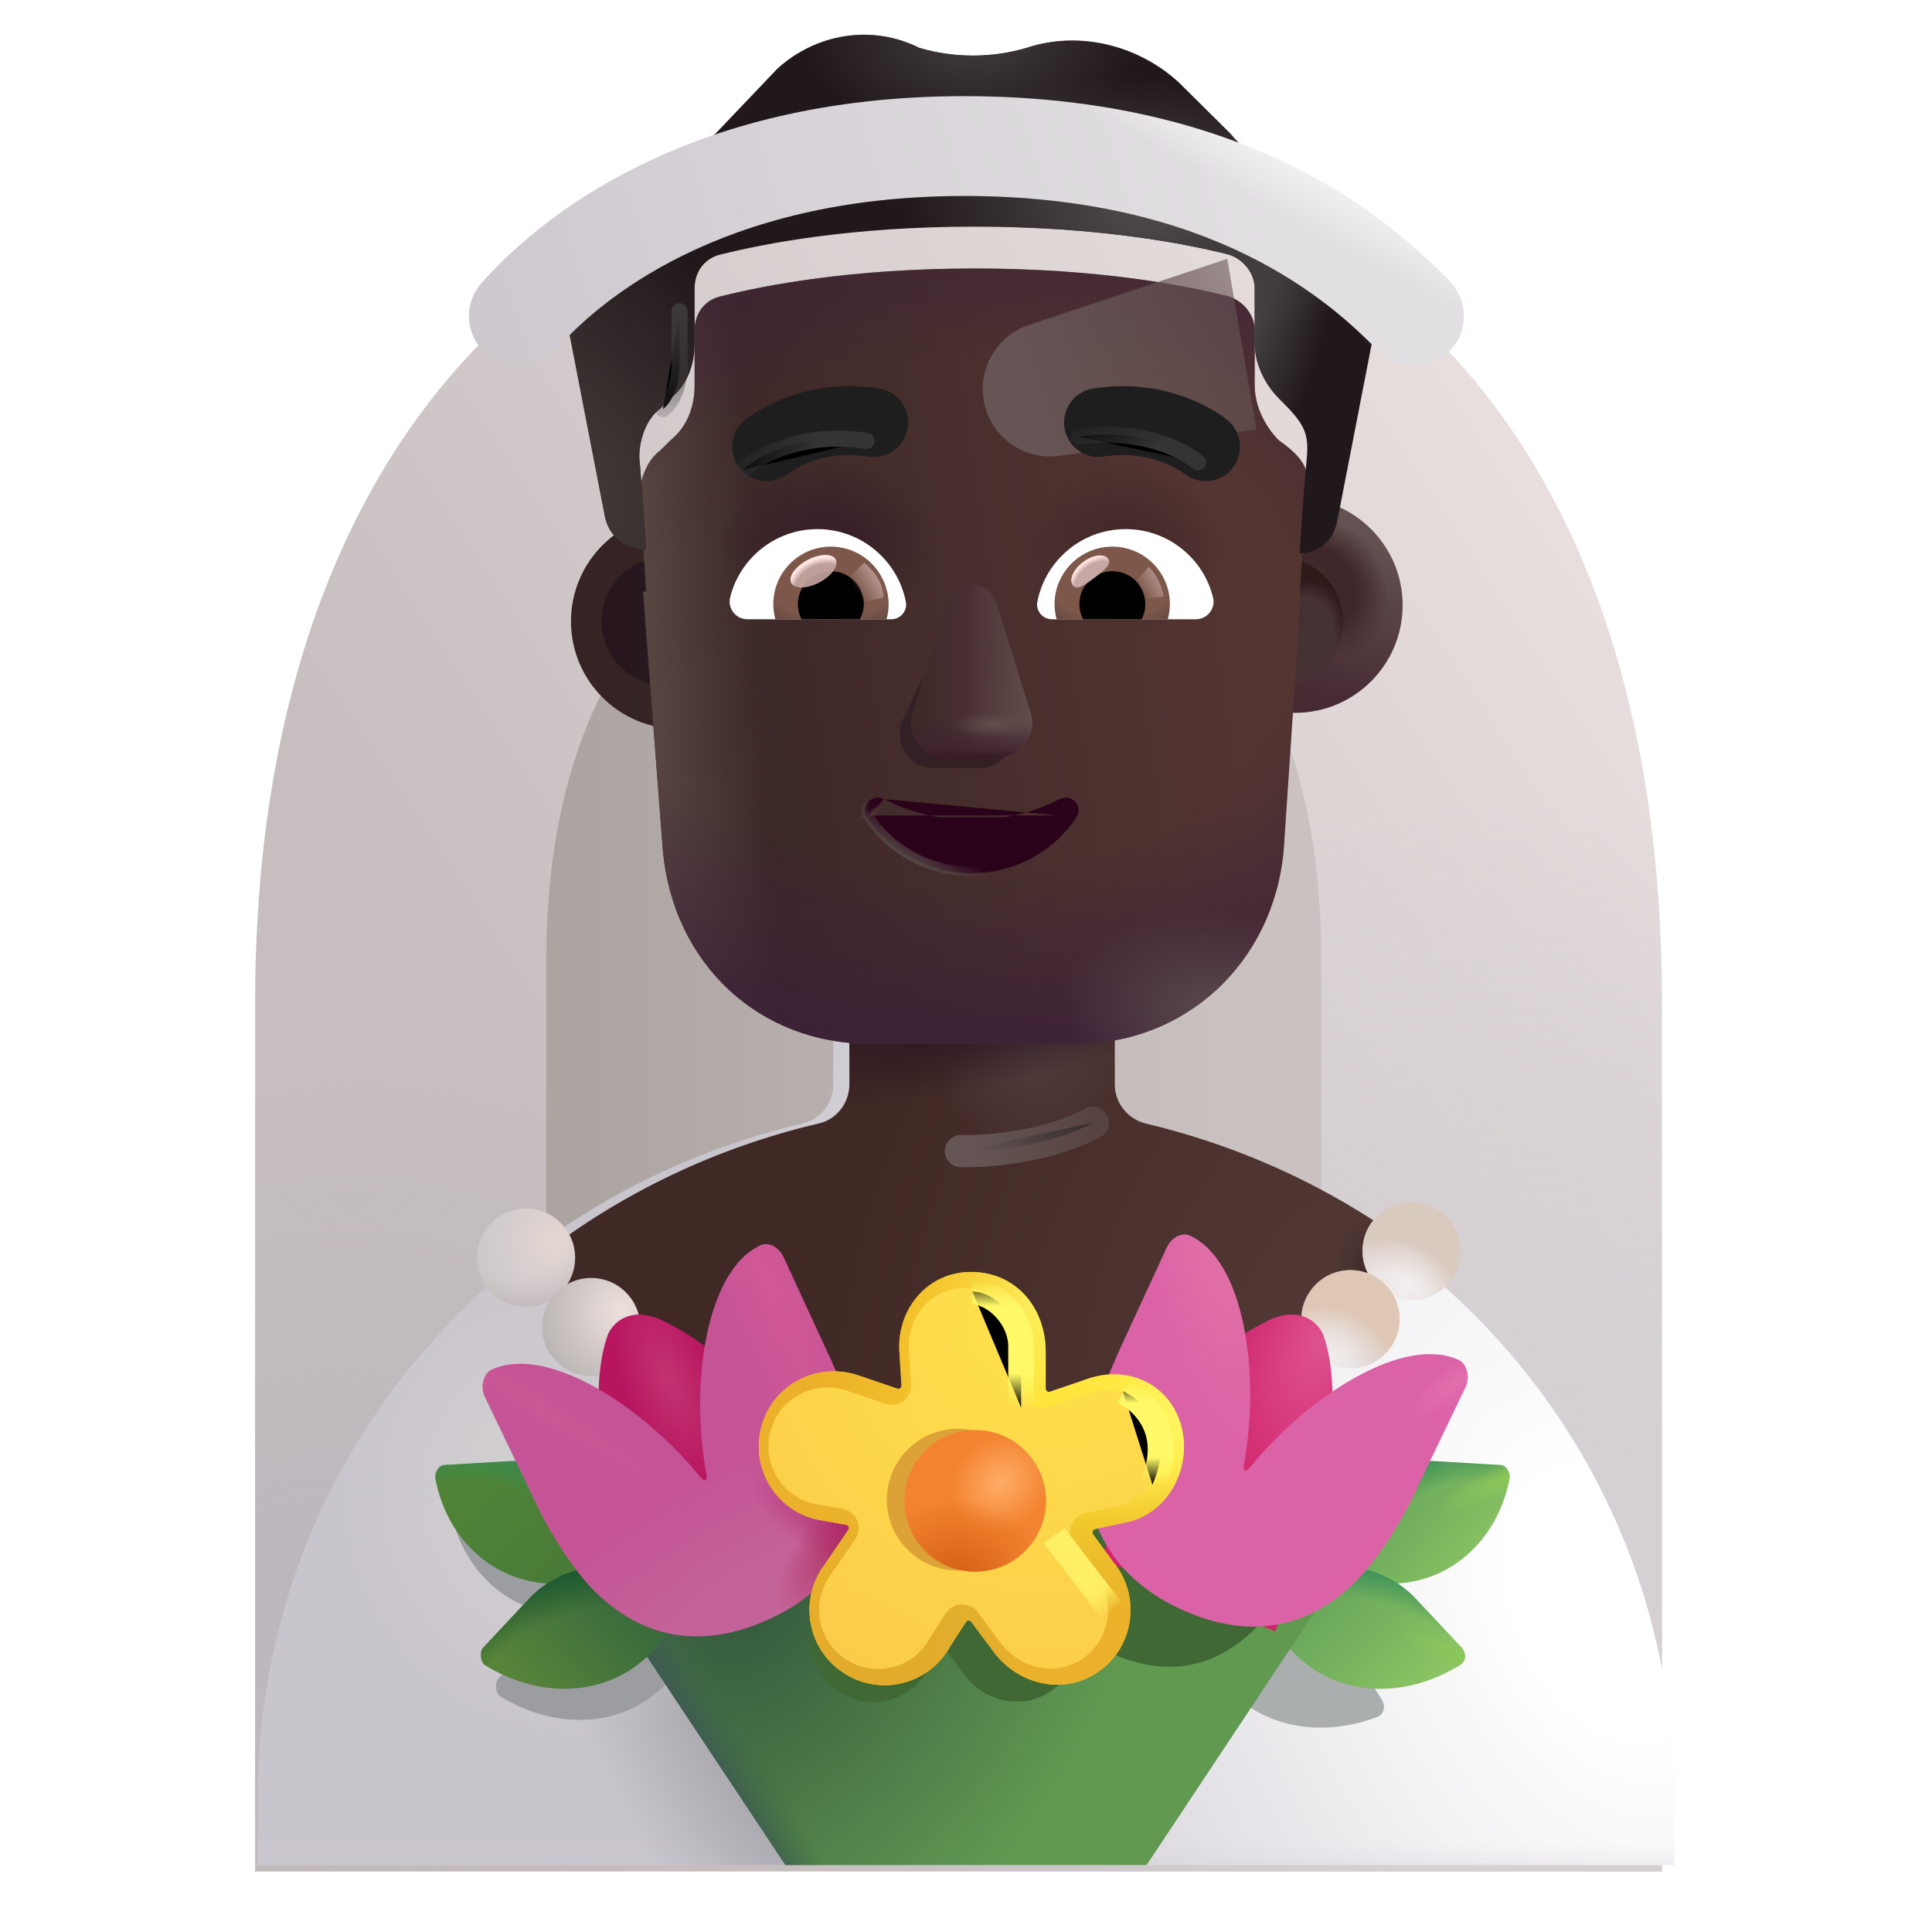 <svg viewBox="1 1 30 30" xmlns="http://www.w3.org/2000/svg">
<g filter="url(#filter0_i_4002_3411)">
<path d="M5.062 16.461C5.062 7.648 9.952 3.242 15.984 3.242C22.016 3.242 26.906 7.461 26.906 16.461V29.96H5.062V16.461Z" fill="url(#paint0_linear_4002_3411)"/>
<path d="M5.062 16.461C5.062 7.648 9.952 3.242 15.984 3.242C22.016 3.242 26.906 7.461 26.906 16.461V29.96H5.062V16.461Z" fill="url(#paint1_radial_4002_3411)"/>
<path d="M5.062 16.461C5.062 7.648 9.952 3.242 15.984 3.242C22.016 3.242 26.906 7.461 26.906 16.461V29.96H5.062V16.461Z" fill="url(#paint2_radial_4002_3411)"/>
</g>
<g filter="url(#filter1_if_4002_3411)">
<path d="M9.984 15.883C9.984 11.029 12.678 8.603 16 8.603C19.322 8.603 22.016 10.926 22.016 15.883V23.319H9.984V15.883Z" fill="url(#paint3_linear_4002_3411)"/>
</g>
<path d="M27 29.961V28.961C27 23.761 23.39 19.596 18.54 18.446C18.26 18.376 18.06 18.126 18.06 17.836V14.731C18.06 13.581 17.12 12.611 15.96 12.631C14.84 12.651 13.94 13.561 13.94 14.691V17.836C13.94 18.126 13.74 18.386 13.46 18.446C8.61 19.586 5 23.761 5 28.961V29.961H27Z" fill="url(#paint4_radial_4002_3411)"/>
<path d="M27 29.961V28.961C27 23.761 23.39 19.596 18.54 18.446C18.26 18.376 18.06 18.126 18.06 17.836V14.731C18.06 13.581 17.12 12.611 15.96 12.631C14.84 12.651 13.94 13.561 13.94 14.691V17.836C13.94 18.126 13.74 18.386 13.46 18.446C8.61 19.586 5 23.761 5 28.961V29.961H27Z" fill="url(#paint5_linear_4002_3411)"/>
<path d="M27 29.961V28.961C27 23.761 23.39 19.596 18.54 18.446C18.26 18.376 18.06 18.126 18.06 17.836V14.731C18.06 13.581 17.12 12.611 15.96 12.631C14.84 12.651 13.94 13.561 13.94 14.691V17.836C13.94 18.126 13.74 18.386 13.46 18.446C8.61 19.586 5 23.761 5 28.961V29.961H27Z" fill="url(#paint6_radial_4002_3411)"/>
<path d="M27 29.961V28.961C27 23.761 23.39 19.596 18.54 18.446C18.26 18.376 18.06 18.126 18.06 17.836V14.731C18.06 13.581 17.12 12.611 15.96 12.631C14.84 12.651 13.94 13.561 13.94 14.691V17.836C13.94 18.126 13.74 18.386 13.46 18.446C8.61 19.586 5 23.761 5 28.961V29.961H27Z" fill="url(#paint7_radial_4002_3411)"/>
<g filter="url(#filter2_f_4002_3411)">
<path d="M9.134 24.173C10.013 24.121 10.792 24.809 10.855 25.707L10.863 25.823C11.172 25.866 11.473 25.997 11.725 26.22L11.832 26.334C11.875 26.371 11.879 26.441 11.842 26.483L11.422 27.066C10.757 27.828 9.672 27.899 8.761 27.337C8.698 27.287 8.676 27.134 8.738 27.066L9.428 26.332C9.519 26.231 9.62 26.144 9.73 26.072C8.824 26.012 8.156 25.321 7.995 24.438C7.982 24.389 8.023 24.231 8.144 24.231L9.134 24.173Z" fill="#9B9DA0"/>
</g>
<g filter="url(#filter3_f_4002_3411)">
<path d="M19.688 26.002C20.468 25.542 21.475 25.802 21.923 26.547L22.461 27.399C22.509 27.477 22.503 27.616 22.387 27.66C21.386 28.04 20.334 27.765 19.826 26.89L19.524 26.238C19.495 26.19 19.513 26.122 19.561 26.093L19.688 26.002Z" fill="#AAAEAE"/>
</g>
<g filter="url(#filter4_i_4002_3411)">
<path d="M21.48 25.324C21.543 24.426 22.323 23.738 23.201 23.79L24.191 23.848C24.312 23.848 24.353 24.006 24.34 24.055C24.164 25.022 23.379 25.758 22.34 25.688L21.572 25.591C21.512 25.587 21.466 25.533 21.47 25.473L21.48 25.324Z" fill="url(#paint8_linear_4002_3411)"/>
<path d="M21.48 25.324C21.543 24.426 22.323 23.738 23.201 23.79L24.191 23.848C24.312 23.848 24.353 24.006 24.34 24.055C24.164 25.022 23.379 25.758 22.34 25.688L21.572 25.591C21.512 25.587 21.466 25.533 21.47 25.473L21.48 25.324Z" fill="url(#paint9_radial_4002_3411)"/>
<path d="M21.48 25.324C21.543 24.426 22.323 23.738 23.201 23.79L24.191 23.848C24.312 23.848 24.353 24.006 24.34 24.055C24.164 25.022 23.379 25.758 22.34 25.688L21.572 25.591C21.512 25.587 21.466 25.533 21.47 25.473L21.48 25.324Z" fill="url(#paint10_radial_4002_3411)"/>
</g>
<g filter="url(#filter5_i_4002_3411)">
<path d="M20.61 25.837C21.288 25.238 22.326 25.302 22.907 25.949L23.597 26.683C23.66 26.751 23.68 26.888 23.574 26.954C22.664 27.517 21.578 27.446 20.914 26.683L20.494 26.1C20.456 26.058 20.46 25.988 20.503 25.951L20.61 25.837Z" fill="url(#paint11_linear_4002_3411)"/>
<path d="M20.61 25.837C21.288 25.238 22.326 25.302 22.907 25.949L23.597 26.683C23.66 26.751 23.68 26.888 23.574 26.954C22.664 27.517 21.578 27.446 20.914 26.683L20.494 26.1C20.456 26.058 20.46 25.988 20.503 25.951L20.61 25.837Z" fill="url(#paint12_radial_4002_3411)"/>
<path d="M20.61 25.837C21.288 25.238 22.326 25.302 22.907 25.949L23.597 26.683C23.66 26.751 23.68 26.888 23.574 26.954C22.664 27.517 21.578 27.446 20.914 26.683L20.494 26.1C20.456 26.058 20.46 25.988 20.503 25.951L20.61 25.837Z" fill="url(#paint13_radial_4002_3411)"/>
</g>
<g filter="url(#filter6_i_4002_3411)">
<path d="M9.149 20.494C10.395 19.529 11.86 18.822 13.46 18.446C13.74 18.386 13.94 18.126 13.94 17.836V14.691C13.94 13.561 14.84 12.651 15.96 12.631C17.12 12.611 18.06 13.581 18.06 14.731V17.836C18.06 18.126 18.26 18.376 18.54 18.446C20.146 18.827 21.616 19.539 22.864 20.509C21.329 22.631 18.832 24.012 16.012 24.012C13.186 24.012 10.684 22.625 9.149 20.494Z" fill="url(#paint14_radial_4002_3411)"/>
<path d="M9.149 20.494C10.395 19.529 11.86 18.822 13.46 18.446C13.74 18.386 13.94 18.126 13.94 17.836V14.691C13.94 13.561 14.84 12.651 15.96 12.631C17.12 12.611 18.06 13.581 18.06 14.731V17.836C18.06 18.126 18.26 18.376 18.54 18.446C20.146 18.827 21.616 19.539 22.864 20.509C21.329 22.631 18.832 24.012 16.012 24.012C13.186 24.012 10.684 22.625 9.149 20.494Z" fill="url(#paint15_radial_4002_3411)"/>
<path d="M9.149 20.494C10.395 19.529 11.86 18.822 13.46 18.446C13.74 18.386 13.94 18.126 13.94 17.836V14.691C13.94 13.561 14.84 12.651 15.96 12.631C17.12 12.611 18.06 13.581 18.06 14.731V17.836C18.06 18.126 18.26 18.376 18.54 18.446C20.146 18.827 21.616 19.539 22.864 20.509C21.329 22.631 18.832 24.012 16.012 24.012C13.186 24.012 10.684 22.625 9.149 20.494Z" fill="url(#paint16_radial_4002_3411)"/>
<path d="M9.149 20.494C10.395 19.529 11.86 18.822 13.46 18.446C13.74 18.386 13.94 18.126 13.94 17.836V14.691C13.94 13.561 14.84 12.651 15.96 12.631C17.12 12.611 18.06 13.581 18.06 14.731V17.836C18.06 18.126 18.26 18.376 18.54 18.446C20.146 18.827 21.616 19.539 22.864 20.509C21.329 22.631 18.832 24.012 16.012 24.012C13.186 24.012 10.684 22.625 9.149 20.494Z" fill="url(#paint17_radial_4002_3411)"/>
</g>
<path d="M13.196 29.96L10.649 26.124L15.899 22.648L21.727 25.558L18.805 29.96H13.196Z" fill="url(#paint18_radial_4002_3411)"/>
<path d="M13.196 29.96L10.649 26.124L15.899 22.648L21.727 25.558L18.805 29.96H13.196Z" fill="url(#paint19_linear_4002_3411)"/>
<g filter="url(#filter7_f_4002_3411)">
<path d="M21.819 23.438C21.915 23.491 21.963 23.657 21.9 23.786L21.232 25.177C21.051 25.564 20.706 26.102 20.423 26.353C19.736 26.991 18.957 26.999 18.213 26.654C18.037 26.572 17.876 26.475 17.732 26.362C17.765 26.699 17.623 27.046 17.325 27.254C16.859 27.579 16.246 27.414 15.935 26.954L15.678 26.61C15.66 26.587 15.625 26.588 15.609 26.613L15.408 26.925C15.141 27.416 14.509 27.583 14.034 27.275C13.552 26.967 13.443 26.309 13.793 25.86L14.091 25.422C14.107 25.397 14.093 25.363 14.063 25.358L13.756 25.302C13.198 25.219 12.832 24.678 12.957 24.129C13.082 23.571 13.656 23.246 14.205 23.421L14.721 23.597C14.749 23.606 14.778 23.584 14.776 23.555L14.751 23.152C14.701 22.594 15.265 24.2 15.831 24.192C16.405 24.183 16.641 22.528 16.641 23.13V23.597C16.641 23.625 16.669 23.645 16.696 23.636L17.154 23.48C17.228 23.453 17.303 23.433 17.377 23.423C17.389 23.395 17.401 23.367 17.413 23.338L18.456 24.192C18.519 24.062 18.646 23.994 18.751 24.04C19.462 24.367 19.245 23.623 19.039 24.768C19.017 24.89 19.054 24.897 19.137 24.797C19.876 23.897 21.108 23.102 21.819 23.438Z" fill="#3F6834"/>
</g>
<g filter="url(#filter8_i_4002_3411)">
<path d="M10.52 25.324C10.457 24.426 9.677 23.738 8.799 23.79L7.809 23.848C7.688 23.848 7.647 24.006 7.66 24.055C7.836 25.022 8.621 25.758 9.66 25.688L10.428 25.591C10.488 25.587 10.534 25.533 10.53 25.473L10.52 25.324Z" fill="url(#paint20_linear_4002_3411)"/>
<path d="M10.52 25.324C10.457 24.426 9.677 23.738 8.799 23.79L7.809 23.848C7.688 23.848 7.647 24.006 7.66 24.055C7.836 25.022 8.621 25.758 9.66 25.688L10.428 25.591C10.488 25.587 10.534 25.533 10.53 25.473L10.52 25.324Z" fill="url(#paint21_radial_4002_3411)"/>
</g>
<g filter="url(#filter9_i_4002_3411)">
<path d="M11.39 25.837C10.712 25.238 9.674 25.302 9.092 25.949L8.403 26.683C8.34 26.751 8.362 26.904 8.426 26.954C9.336 27.516 10.422 27.446 11.086 26.683L11.506 26.1C11.544 26.058 11.54 25.988 11.497 25.951L11.39 25.837Z" fill="url(#paint22_linear_4002_3411)"/>
<path d="M11.39 25.837C10.712 25.238 9.674 25.302 9.092 25.949L8.403 26.683C8.34 26.751 8.362 26.904 8.426 26.954C9.336 27.516 10.422 27.446 11.086 26.683L11.506 26.1C11.544 26.058 11.54 25.988 11.497 25.951L11.39 25.837Z" fill="url(#paint23_radial_4002_3411)"/>
</g>
<circle cx="9.168" cy="20.528" r="0.762" fill="url(#paint24_radial_4002_3411)"/>
<circle cx="9.168" cy="20.528" r="0.762" fill="url(#paint25_radial_4002_3411)"/>
<circle r="0.762" transform="matrix(-1 0 0 1 22.919 20.426)" fill="url(#paint26_radial_4002_3411)"/>
<circle r="0.762" transform="matrix(-1 0 0 1 22.919 20.426)" fill="url(#paint27_radial_4002_3411)"/>
<circle cx="10.18" cy="21.606" r="0.762" fill="url(#paint28_radial_4002_3411)"/>
<circle r="0.762" transform="matrix(-1 0 0 1 21.97 21.485)" fill="url(#paint29_radial_4002_3411)"/>
<circle r="0.762" transform="matrix(-1 0 0 1 21.97 21.485)" fill="url(#paint30_radial_4002_3411)"/>
<path d="M11.186 26.331L13.896 25.21L13.226 23.59C12.816 22.59 12.125 21.899 11.239 21.481C10.773 21.29 10.521 21.539 10.441 21.719C10.141 22.539 10.36 23.856 10.526 24.721L11.186 26.331Z" fill="url(#paint31_radial_4002_3411)"/>
<g filter="url(#filter10_ii_4002_3411)">
<path d="M8.528 22.789C8.452 22.634 8.51 22.435 8.626 22.371C9.48 21.967 10.959 22.923 11.848 24.004C11.947 24.124 11.992 24.116 11.965 23.969C11.717 22.593 11.956 20.83 12.811 20.437C12.937 20.382 13.089 20.464 13.166 20.619L13.919 22.251C13.964 22.358 14.008 22.455 14.052 22.562C14.163 22.854 14.355 23.401 14.388 23.697C14.54 24.928 13.928 25.786 12.957 26.234C12.064 26.649 11.128 26.64 10.302 25.874C9.962 25.571 9.548 24.926 9.33 24.46L8.528 22.789Z" fill="#C55496"/>
<path d="M8.528 22.789C8.452 22.634 8.51 22.435 8.626 22.371C9.48 21.967 10.959 22.923 11.848 24.004C11.947 24.124 11.992 24.116 11.965 23.969C11.717 22.593 11.956 20.83 12.811 20.437C12.937 20.382 13.089 20.464 13.166 20.619L13.919 22.251C13.964 22.358 14.008 22.455 14.052 22.562C14.163 22.854 14.355 23.401 14.388 23.697C14.54 24.928 13.928 25.786 12.957 26.234C12.064 26.649 11.128 26.64 10.302 25.874C9.962 25.571 9.548 24.926 9.33 24.46L8.528 22.789Z" fill="url(#paint32_radial_4002_3411)"/>
<path d="M8.528 22.789C8.452 22.634 8.51 22.435 8.626 22.371C9.48 21.967 10.959 22.923 11.848 24.004C11.947 24.124 11.992 24.116 11.965 23.969C11.717 22.593 11.956 20.83 12.811 20.437C12.937 20.382 13.089 20.464 13.166 20.619L13.919 22.251C13.964 22.358 14.008 22.455 14.052 22.562C14.163 22.854 14.355 23.401 14.388 23.697C14.54 24.928 13.928 25.786 12.957 26.234C12.064 26.649 11.128 26.64 10.302 25.874C9.962 25.571 9.548 24.926 9.33 24.46L8.528 22.789Z" fill="url(#paint33_radial_4002_3411)"/>
<path d="M8.528 22.789C8.452 22.634 8.51 22.435 8.626 22.371C9.48 21.967 10.959 22.923 11.848 24.004C11.947 24.124 11.992 24.116 11.965 23.969C11.717 22.593 11.956 20.83 12.811 20.437C12.937 20.382 13.089 20.464 13.166 20.619L13.919 22.251C13.964 22.358 14.008 22.455 14.052 22.562C14.163 22.854 14.355 23.401 14.388 23.697C14.54 24.928 13.928 25.786 12.957 26.234C12.064 26.649 11.128 26.64 10.302 25.874C9.962 25.571 9.548 24.926 9.33 24.46L8.528 22.789Z" fill="url(#paint34_radial_4002_3411)"/>
<path d="M8.528 22.789C8.452 22.634 8.51 22.435 8.626 22.371C9.48 21.967 10.959 22.923 11.848 24.004C11.947 24.124 11.992 24.116 11.965 23.969C11.717 22.593 11.956 20.83 12.811 20.437C12.937 20.382 13.089 20.464 13.166 20.619L13.919 22.251C13.964 22.358 14.008 22.455 14.052 22.562C14.163 22.854 14.355 23.401 14.388 23.697C14.54 24.928 13.928 25.786 12.957 26.234C12.064 26.649 11.128 26.64 10.302 25.874C9.962 25.571 9.548 24.926 9.33 24.46L8.528 22.789Z" fill="url(#paint35_radial_4002_3411)"/>
<path d="M8.528 22.789C8.452 22.634 8.51 22.435 8.626 22.371C9.48 21.967 10.959 22.923 11.848 24.004C11.947 24.124 11.992 24.116 11.965 23.969C11.717 22.593 11.956 20.83 12.811 20.437C12.937 20.382 13.089 20.464 13.166 20.619L13.919 22.251C13.964 22.358 14.008 22.455 14.052 22.562C14.163 22.854 14.355 23.401 14.388 23.697C14.54 24.928 13.928 25.786 12.957 26.234C12.064 26.649 11.128 26.64 10.302 25.874C9.962 25.571 9.548 24.926 9.33 24.46L8.528 22.789Z" fill="url(#paint36_radial_4002_3411)"/>
</g>
<path d="M20.799 26.331L18.089 25.21L18.759 23.59C19.169 22.59 19.86 21.899 20.746 21.481C21.212 21.29 21.464 21.539 21.544 21.719C21.844 22.539 21.625 23.856 21.459 24.721L20.799 26.331Z" fill="url(#paint37_radial_4002_3411)"/>
<g filter="url(#filter11_ii_4002_3411)">
<path d="M23.457 22.789C23.533 22.634 23.475 22.435 23.359 22.371C22.505 21.967 21.026 22.923 20.137 24.004C20.038 24.124 19.993 24.116 20.02 23.969C20.267 22.593 20.029 20.83 19.174 20.437C19.047 20.382 18.895 20.464 18.819 20.619L18.065 22.251C18.021 22.358 17.977 22.455 17.933 22.562C17.822 22.854 17.63 23.401 17.597 23.697C17.445 24.928 18.056 25.786 19.027 26.234C19.921 26.649 20.857 26.64 21.683 25.874C22.023 25.571 22.437 24.926 22.655 24.46L23.457 22.789Z" fill="#DC62A7"/>
<path d="M23.457 22.789C23.533 22.634 23.475 22.435 23.359 22.371C22.505 21.967 21.026 22.923 20.137 24.004C20.038 24.124 19.993 24.116 20.02 23.969C20.267 22.593 20.029 20.83 19.174 20.437C19.047 20.382 18.895 20.464 18.819 20.619L18.065 22.251C18.021 22.358 17.977 22.455 17.933 22.562C17.822 22.854 17.63 23.401 17.597 23.697C17.445 24.928 18.056 25.786 19.027 26.234C19.921 26.649 20.857 26.64 21.683 25.874C22.023 25.571 22.437 24.926 22.655 24.46L23.457 22.789Z" fill="url(#paint38_radial_4002_3411)"/>
<path d="M23.457 22.789C23.533 22.634 23.475 22.435 23.359 22.371C22.505 21.967 21.026 22.923 20.137 24.004C20.038 24.124 19.993 24.116 20.02 23.969C20.267 22.593 20.029 20.83 19.174 20.437C19.047 20.382 18.895 20.464 18.819 20.619L18.065 22.251C18.021 22.358 17.977 22.455 17.933 22.562C17.822 22.854 17.63 23.401 17.597 23.697C17.445 24.928 18.056 25.786 19.027 26.234C19.921 26.649 20.857 26.64 21.683 25.874C22.023 25.571 22.437 24.926 22.655 24.46L23.457 22.789Z" fill="url(#paint39_radial_4002_3411)"/>
</g>
<g filter="url(#filter12_i_4002_3411)">
<path d="M12.712 23.201C12.862 22.531 13.552 22.141 14.212 22.351L14.832 22.562C14.866 22.574 14.9 22.547 14.898 22.512L14.868 22.028C14.808 21.358 15.278 20.761 15.958 20.751C16.648 20.741 17.138 21.278 17.138 22.001V22.562C17.138 22.596 17.172 22.621 17.204 22.61L17.755 22.422C18.395 22.182 19.065 22.481 19.245 23.151C19.415 23.801 19.03 24.525 18.36 24.645L17.903 24.745C17.868 24.753 17.852 24.795 17.873 24.824L18.18 25.246C18.62 25.766 18.52 26.566 17.96 26.956C17.4 27.346 16.664 27.149 16.29 26.596L15.981 26.183C15.96 26.155 15.918 26.156 15.899 26.186L15.656 26.561C15.336 27.151 14.576 27.351 14.007 26.981C13.427 26.611 13.296 25.821 13.716 25.281L14.074 24.755C14.095 24.725 14.077 24.684 14.042 24.677L13.672 24.611C13.002 24.511 12.562 23.861 12.712 23.201Z" fill="#FFDD2C"/>
<path d="M12.712 23.201C12.862 22.531 13.552 22.141 14.212 22.351L14.832 22.562C14.866 22.574 14.9 22.547 14.898 22.512L14.868 22.028C14.808 21.358 15.278 20.761 15.958 20.751C16.648 20.741 17.138 21.278 17.138 22.001V22.562C17.138 22.596 17.172 22.621 17.204 22.61L17.755 22.422C18.395 22.182 19.065 22.481 19.245 23.151C19.415 23.801 19.03 24.525 18.36 24.645L17.903 24.745C17.868 24.753 17.852 24.795 17.873 24.824L18.18 25.246C18.62 25.766 18.52 26.566 17.96 26.956C17.4 27.346 16.664 27.149 16.29 26.596L15.981 26.183C15.96 26.155 15.918 26.156 15.899 26.186L15.656 26.561C15.336 27.151 14.576 27.351 14.007 26.981C13.427 26.611 13.296 25.821 13.716 25.281L14.074 24.755C14.095 24.725 14.077 24.684 14.042 24.677L13.672 24.611C13.002 24.511 12.562 23.861 12.712 23.201Z" fill="url(#paint40_radial_4002_3411)"/>
<path d="M12.712 23.201C12.862 22.531 13.552 22.141 14.212 22.351L14.832 22.562C14.866 22.574 14.9 22.547 14.898 22.512L14.868 22.028C14.808 21.358 15.278 20.761 15.958 20.751C16.648 20.741 17.138 21.278 17.138 22.001V22.562C17.138 22.596 17.172 22.621 17.204 22.61L17.755 22.422C18.395 22.182 19.065 22.481 19.245 23.151C19.415 23.801 19.03 24.525 18.36 24.645L17.903 24.745C17.868 24.753 17.852 24.795 17.873 24.824L18.18 25.246C18.62 25.766 18.52 26.566 17.96 26.956C17.4 27.346 16.664 27.149 16.29 26.596L15.981 26.183C15.96 26.155 15.918 26.156 15.899 26.186L15.656 26.561C15.336 27.151 14.576 27.351 14.007 26.981C13.427 26.611 13.296 25.821 13.716 25.281L14.074 24.755C14.095 24.725 14.077 24.684 14.042 24.677L13.672 24.611C13.002 24.511 12.562 23.861 12.712 23.201Z" fill="url(#paint41_radial_4002_3411)"/>
<path d="M12.712 23.201C12.862 22.531 13.552 22.141 14.212 22.351L14.832 22.562C14.866 22.574 14.9 22.547 14.898 22.512L14.868 22.028C14.808 21.358 15.278 20.761 15.958 20.751C16.648 20.741 17.138 21.278 17.138 22.001V22.562C17.138 22.596 17.172 22.621 17.204 22.61L17.755 22.422C18.395 22.182 19.065 22.481 19.245 23.151C19.415 23.801 19.03 24.525 18.36 24.645L17.903 24.745C17.868 24.753 17.852 24.795 17.873 24.824L18.18 25.246C18.62 25.766 18.52 26.566 17.96 26.956C17.4 27.346 16.664 27.149 16.29 26.596L15.981 26.183C15.96 26.155 15.918 26.156 15.899 26.186L15.656 26.561C15.336 27.151 14.576 27.351 14.007 26.981C13.427 26.611 13.296 25.821 13.716 25.281L14.074 24.755C14.095 24.725 14.077 24.684 14.042 24.677L13.672 24.611C13.002 24.511 12.562 23.861 12.712 23.201Z" fill="url(#paint42_linear_4002_3411)"/>
<path d="M12.712 23.201C12.862 22.531 13.552 22.141 14.212 22.351L14.832 22.562C14.866 22.574 14.9 22.547 14.898 22.512L14.868 22.028C14.808 21.358 15.278 20.761 15.958 20.751C16.648 20.741 17.138 21.278 17.138 22.001V22.562C17.138 22.596 17.172 22.621 17.204 22.61L17.755 22.422C18.395 22.182 19.065 22.481 19.245 23.151C19.415 23.801 19.03 24.525 18.36 24.645L17.903 24.745C17.868 24.753 17.852 24.795 17.873 24.824L18.18 25.246C18.62 25.766 18.52 26.566 17.96 26.956C17.4 27.346 16.664 27.149 16.29 26.596L15.981 26.183C15.96 26.155 15.918 26.156 15.899 26.186L15.656 26.561C15.336 27.151 14.576 27.351 14.007 26.981C13.427 26.611 13.296 25.821 13.716 25.281L14.074 24.755C14.095 24.725 14.077 24.684 14.042 24.677L13.672 24.611C13.002 24.511 12.562 23.861 12.712 23.201Z" fill="url(#paint43_linear_4002_3411)"/>
<path d="M12.712 23.201C12.862 22.531 13.552 22.141 14.212 22.351L14.832 22.562C14.866 22.574 14.9 22.547 14.898 22.512L14.868 22.028C14.808 21.358 15.278 20.761 15.958 20.751C16.648 20.741 17.138 21.278 17.138 22.001V22.562C17.138 22.596 17.172 22.621 17.204 22.61L17.755 22.422C18.395 22.182 19.065 22.481 19.245 23.151C19.415 23.801 19.03 24.525 18.36 24.645L17.903 24.745C17.868 24.753 17.852 24.795 17.873 24.824L18.18 25.246C18.62 25.766 18.52 26.566 17.96 26.956C17.4 27.346 16.664 27.149 16.29 26.596L15.981 26.183C15.96 26.155 15.918 26.156 15.899 26.186L15.656 26.561C15.336 27.151 14.576 27.351 14.007 26.981C13.427 26.611 13.296 25.821 13.716 25.281L14.074 24.755C14.095 24.725 14.077 24.684 14.042 24.677L13.672 24.611C13.002 24.511 12.562 23.861 12.712 23.201Z" fill="url(#paint44_linear_4002_3411)"/>
</g>
<g filter="url(#filter13_f_4002_3411)">
<path fill-rule="evenodd" clip-rule="evenodd" d="M13.709 24.364C13.184 24.285 12.838 23.776 12.956 23.256C13.055 22.811 13.462 22.52 13.903 22.546C13.979 22.55 14.057 22.564 14.134 22.589L14.751 22.799C14.953 22.868 15.16 22.709 15.147 22.496L15.117 22.012L15.117 22.005C15.104 21.862 15.12 21.725 15.161 21.601C15.276 21.254 15.581 21.007 15.961 21.001C16.493 20.993 16.888 21.397 16.888 22.001V22.562C16.888 22.768 17.09 22.913 17.284 22.846L17.835 22.659L17.842 22.656C18.358 22.463 18.865 22.703 19.003 23.215C19.142 23.747 18.819 24.308 18.315 24.398L17.849 24.501C17.638 24.548 17.544 24.796 17.671 24.971L17.983 25.401L17.989 25.408C18.335 25.817 18.255 26.446 17.817 26.751C17.388 27.05 16.805 26.911 16.497 26.456L16.181 26.033C16.055 25.866 15.802 25.874 15.688 26.05L15.441 26.434L15.436 26.442C15.185 26.905 14.589 27.061 14.142 26.771L14.141 26.77C13.686 26.481 13.583 25.86 13.914 25.435L13.918 25.428L14.281 24.895C14.403 24.716 14.299 24.47 14.085 24.431L13.716 24.365L13.709 24.364Z" fill="url(#paint45_radial_4002_3411)"/>
</g>
<g filter="url(#filter14_f_4002_3411)">
<path d="M15.871 25.387C16.478 25.387 16.971 24.894 16.971 24.287C16.971 23.679 16.478 23.186 15.871 23.186C15.263 23.186 14.771 23.679 14.771 24.287C14.771 24.894 15.263 25.387 15.871 25.387Z" fill="#DCA238"/>
</g>
<g filter="url(#filter15_i_4002_3411)">
<path d="M15.992 25.255C16.6 25.255 17.093 24.762 17.093 24.155C17.093 23.547 16.6 23.055 15.992 23.055C15.385 23.055 14.893 23.547 14.893 24.155C14.893 24.762 15.385 25.255 15.992 25.255Z" fill="url(#paint46_radial_4002_3411)"/>
<path d="M15.992 25.255C16.6 25.255 17.093 24.762 17.093 24.155C17.093 23.547 16.6 23.055 15.992 23.055C15.385 23.055 14.893 23.547 14.893 24.155C14.893 24.762 15.385 25.255 15.992 25.255Z" fill="url(#paint47_radial_4002_3411)"/>
</g>
<g filter="url(#filter16_f_4002_3411)">
<path d="M16.098 21.055C16.422 21.055 16.856 21.431 16.856 21.914C16.856 22.297 16.856 22.642 16.856 22.859" stroke="url(#paint48_linear_4002_3411)" stroke-width="0.4"/>
</g>
<g filter="url(#filter17_f_4002_3411)">
<path d="M17.348 24.82L18.255 26" stroke="url(#paint49_linear_4002_3411)" stroke-width="0.4"/>
</g>
<g filter="url(#filter18_f_4002_3411)">
<path d="M18.434 22.602C18.741 22.737 19.264 23.217 18.895 24.055" stroke="url(#paint50_linear_4002_3411)" stroke-width="0.4"/>
</g>
<g filter="url(#filter19_f_4002_3411)">
<path d="M15.921 18.874C16.315 18.885 17.277 18.811 17.971 18.433" stroke="url(#paint51_linear_4002_3411)" stroke-width="0.5" stroke-linecap="round"/>
</g>
<g filter="url(#filter20_i_4002_3411)">
<circle cx="11.337" cy="10.648" r="1.671" fill="url(#paint52_radial_4002_3411)"/>
</g>
<g filter="url(#filter21_f_4002_3411)">
<circle cx="11.337" cy="10.648" r="0.996" fill="url(#paint53_linear_4002_3411)"/>
</g>
<g filter="url(#filter22_i_4002_3411)">
<circle cx="20.859" cy="10.648" r="1.671" fill="url(#paint54_linear_4002_3411)"/>
<circle cx="20.859" cy="10.648" r="1.671" fill="url(#paint55_radial_4002_3411)"/>
</g>
<g filter="url(#filter23_f_4002_3411)">
<circle cx="20.86" cy="10.648" r="0.996" fill="#463133"/>
<circle cx="20.86" cy="10.648" r="0.996" fill="url(#paint56_radial_4002_3411)"/>
<circle cx="20.86" cy="10.648" r="0.996" fill="url(#paint57_radial_4002_3411)"/>
</g>
<g filter="url(#filter24_i_4002_3411)">
<path d="M10.985 10.035C11.001 10.036 11.018 10.037 11.034 10.037C11.034 10.037 10.98 9.183 10.927 8.595C10.927 8.328 11.034 8.008 11.249 7.848L11.41 7.688C11.678 7.474 11.786 7.154 11.786 6.834V5.979C11.786 5.713 11.947 5.499 12.215 5.446C12.86 5.285 14.202 5.019 16.135 5.019C18.067 5.019 19.41 5.285 20.054 5.446C20.269 5.499 20.483 5.713 20.483 5.979V6.834C20.483 7.154 20.645 7.474 20.859 7.688C21.362 8.04 21.331 8.234 21.289 8.649C21.235 9.183 21.181 10.09 21.181 10.09C21.188 10.09 21.194 10.09 21.2 10.09L20.933 14.052C20.773 15.823 19.38 17.058 17.72 17.058H14.507C12.793 17.058 11.454 15.823 11.293 14.052L10.985 10.035Z" fill="url(#paint58_linear_4002_3411)"/>
<path d="M10.985 10.035C11.001 10.036 11.018 10.037 11.034 10.037C11.034 10.037 10.98 9.183 10.927 8.595C10.927 8.328 11.034 8.008 11.249 7.848L11.41 7.688C11.678 7.474 11.786 7.154 11.786 6.834V5.979C11.786 5.713 11.947 5.499 12.215 5.446C12.86 5.285 14.202 5.019 16.135 5.019C18.067 5.019 19.41 5.285 20.054 5.446C20.269 5.499 20.483 5.713 20.483 5.979V6.834C20.483 7.154 20.645 7.474 20.859 7.688C21.362 8.04 21.331 8.234 21.289 8.649C21.235 9.183 21.181 10.09 21.181 10.09C21.188 10.09 21.194 10.09 21.2 10.09L20.933 14.052C20.773 15.823 19.38 17.058 17.72 17.058H14.507C12.793 17.058 11.454 15.823 11.293 14.052L10.985 10.035Z" fill="url(#paint59_linear_4002_3411)"/>
<path d="M10.985 10.035C11.001 10.036 11.018 10.037 11.034 10.037C11.034 10.037 10.98 9.183 10.927 8.595C10.927 8.328 11.034 8.008 11.249 7.848L11.41 7.688C11.678 7.474 11.786 7.154 11.786 6.834V5.979C11.786 5.713 11.947 5.499 12.215 5.446C12.86 5.285 14.202 5.019 16.135 5.019C18.067 5.019 19.41 5.285 20.054 5.446C20.269 5.499 20.483 5.713 20.483 5.979V6.834C20.483 7.154 20.645 7.474 20.859 7.688C21.362 8.04 21.331 8.234 21.289 8.649C21.235 9.183 21.181 10.09 21.181 10.09C21.188 10.09 21.194 10.09 21.2 10.09L20.933 14.052C20.773 15.823 19.38 17.058 17.72 17.058H14.507C12.793 17.058 11.454 15.823 11.293 14.052L10.985 10.035Z" fill="url(#paint60_radial_4002_3411)"/>
<path d="M10.985 10.035C11.001 10.036 11.018 10.037 11.034 10.037C11.034 10.037 10.98 9.183 10.927 8.595C10.927 8.328 11.034 8.008 11.249 7.848L11.41 7.688C11.678 7.474 11.786 7.154 11.786 6.834V5.979C11.786 5.713 11.947 5.499 12.215 5.446C12.86 5.285 14.202 5.019 16.135 5.019C18.067 5.019 19.41 5.285 20.054 5.446C20.269 5.499 20.483 5.713 20.483 5.979V6.834C20.483 7.154 20.645 7.474 20.859 7.688C21.362 8.04 21.331 8.234 21.289 8.649C21.235 9.183 21.181 10.09 21.181 10.09C21.188 10.09 21.194 10.09 21.2 10.09L20.933 14.052C20.773 15.823 19.38 17.058 17.72 17.058H14.507C12.793 17.058 11.454 15.823 11.293 14.052L10.985 10.035Z" fill="url(#paint61_radial_4002_3411)"/>
<path d="M10.985 10.035C11.001 10.036 11.018 10.037 11.034 10.037C11.034 10.037 10.98 9.183 10.927 8.595C10.927 8.328 11.034 8.008 11.249 7.848L11.41 7.688C11.678 7.474 11.786 7.154 11.786 6.834V5.979C11.786 5.713 11.947 5.499 12.215 5.446C12.86 5.285 14.202 5.019 16.135 5.019C18.067 5.019 19.41 5.285 20.054 5.446C20.269 5.499 20.483 5.713 20.483 5.979V6.834C20.483 7.154 20.645 7.474 20.859 7.688C21.362 8.04 21.331 8.234 21.289 8.649C21.235 9.183 21.181 10.09 21.181 10.09C21.188 10.09 21.194 10.09 21.2 10.09L20.933 14.052C20.773 15.823 19.38 17.058 17.72 17.058H14.507C12.793 17.058 11.454 15.823 11.293 14.052L10.985 10.035Z" fill="url(#paint62_radial_4002_3411)"/>
<path d="M10.985 10.035C11.001 10.036 11.018 10.037 11.034 10.037C11.034 10.037 10.98 9.183 10.927 8.595C10.927 8.328 11.034 8.008 11.249 7.848L11.41 7.688C11.678 7.474 11.786 7.154 11.786 6.834V5.979C11.786 5.713 11.947 5.499 12.215 5.446C12.86 5.285 14.202 5.019 16.135 5.019C18.067 5.019 19.41 5.285 20.054 5.446C20.269 5.499 20.483 5.713 20.483 5.979V6.834C20.483 7.154 20.645 7.474 20.859 7.688C21.362 8.04 21.331 8.234 21.289 8.649C21.235 9.183 21.181 10.09 21.181 10.09C21.188 10.09 21.194 10.09 21.2 10.09L20.933 14.052C20.773 15.823 19.38 17.058 17.72 17.058H14.507C12.793 17.058 11.454 15.823 11.293 14.052L10.985 10.035Z" fill="url(#paint63_radial_4002_3411)"/>
</g>
<g filter="url(#filter25_f_4002_3411)">
<path d="M20.057 5.019L16.977 6.046C16.452 6.22 16.154 6.773 16.294 7.307C16.429 7.818 16.923 8.149 17.447 8.079L20.51 7.669L20.057 5.019Z" fill="url(#paint64_linear_4002_3411)"/>
</g>
<g filter="url(#filter26_i_4002_3411)">
<path d="M20.913 4.165L21.343 4.378C22.094 4.752 22.524 5.606 22.363 6.513L21.772 9.556C21.719 9.871 21.512 10.082 21.2 10.09C21.194 10.09 21.188 10.09 21.181 10.09C21.181 10.09 21.235 9.183 21.289 8.649C21.332 8.215 21.257 8.083 20.859 7.688C20.645 7.474 20.483 7.154 20.483 6.834V5.98C20.483 5.713 20.269 5.499 20.054 5.446C19.41 5.286 18.067 5.019 16.135 5.019C14.202 5.019 12.86 5.286 12.215 5.446C11.947 5.499 11.786 5.713 11.786 5.98V6.834C11.786 7.154 11.678 7.474 11.41 7.688L11.249 7.848C11.034 8.008 10.927 8.329 10.927 8.595C10.98 9.183 11.034 10.037 11.034 10.037C11.018 10.037 11.001 10.036 10.985 10.035C10.685 10.015 10.441 9.807 10.39 9.503L9.799 6.46C9.692 5.606 10.121 4.752 10.873 4.378L11.303 4.165C11.571 4.004 11.839 3.791 12.108 3.577L13.074 2.563C13.665 2.029 14.524 1.869 15.276 2.243C15.812 2.403 16.403 2.403 16.94 2.243C17.745 1.976 18.658 2.189 19.302 2.777L20.108 3.577C20.323 3.844 20.591 4.004 20.913 4.165Z" fill="#21181B"/>
<path d="M20.913 4.165L21.343 4.378C22.094 4.752 22.524 5.606 22.363 6.513L21.772 9.556C21.719 9.871 21.512 10.082 21.2 10.09C21.194 10.09 21.188 10.09 21.181 10.09C21.181 10.09 21.235 9.183 21.289 8.649C21.332 8.215 21.257 8.083 20.859 7.688C20.645 7.474 20.483 7.154 20.483 6.834V5.98C20.483 5.713 20.269 5.499 20.054 5.446C19.41 5.286 18.067 5.019 16.135 5.019C14.202 5.019 12.86 5.286 12.215 5.446C11.947 5.499 11.786 5.713 11.786 5.98V6.834C11.786 7.154 11.678 7.474 11.41 7.688L11.249 7.848C11.034 8.008 10.927 8.329 10.927 8.595C10.98 9.183 11.034 10.037 11.034 10.037C11.018 10.037 11.001 10.036 10.985 10.035C10.685 10.015 10.441 9.807 10.39 9.503L9.799 6.46C9.692 5.606 10.121 4.752 10.873 4.378L11.303 4.165C11.571 4.004 11.839 3.791 12.108 3.577L13.074 2.563C13.665 2.029 14.524 1.869 15.276 2.243C15.812 2.403 16.403 2.403 16.94 2.243C17.745 1.976 18.658 2.189 19.302 2.777L20.108 3.577C20.323 3.844 20.591 4.004 20.913 4.165Z" fill="url(#paint65_radial_4002_3411)"/>
<path d="M20.913 4.165L21.343 4.378C22.094 4.752 22.524 5.606 22.363 6.513L21.772 9.556C21.719 9.871 21.512 10.082 21.2 10.09C21.194 10.09 21.188 10.09 21.181 10.09C21.181 10.09 21.235 9.183 21.289 8.649C21.332 8.215 21.257 8.083 20.859 7.688C20.645 7.474 20.483 7.154 20.483 6.834V5.98C20.483 5.713 20.269 5.499 20.054 5.446C19.41 5.286 18.067 5.019 16.135 5.019C14.202 5.019 12.86 5.286 12.215 5.446C11.947 5.499 11.786 5.713 11.786 5.98V6.834C11.786 7.154 11.678 7.474 11.41 7.688L11.249 7.848C11.034 8.008 10.927 8.329 10.927 8.595C10.98 9.183 11.034 10.037 11.034 10.037C11.018 10.037 11.001 10.036 10.985 10.035C10.685 10.015 10.441 9.807 10.39 9.503L9.799 6.46C9.692 5.606 10.121 4.752 10.873 4.378L11.303 4.165C11.571 4.004 11.839 3.791 12.108 3.577L13.074 2.563C13.665 2.029 14.524 1.869 15.276 2.243C15.812 2.403 16.403 2.403 16.94 2.243C17.745 1.976 18.658 2.189 19.302 2.777L20.108 3.577C20.323 3.844 20.591 4.004 20.913 4.165Z" fill="url(#paint66_radial_4002_3411)"/>
<path d="M20.913 4.165L21.343 4.378C22.094 4.752 22.524 5.606 22.363 6.513L21.772 9.556C21.719 9.871 21.512 10.082 21.2 10.09C21.194 10.09 21.188 10.09 21.181 10.09C21.181 10.09 21.235 9.183 21.289 8.649C21.332 8.215 21.257 8.083 20.859 7.688C20.645 7.474 20.483 7.154 20.483 6.834V5.98C20.483 5.713 20.269 5.499 20.054 5.446C19.41 5.286 18.067 5.019 16.135 5.019C14.202 5.019 12.86 5.286 12.215 5.446C11.947 5.499 11.786 5.713 11.786 5.98V6.834C11.786 7.154 11.678 7.474 11.41 7.688L11.249 7.848C11.034 8.008 10.927 8.329 10.927 8.595C10.98 9.183 11.034 10.037 11.034 10.037C11.018 10.037 11.001 10.036 10.985 10.035C10.685 10.015 10.441 9.807 10.39 9.503L9.799 6.46C9.692 5.606 10.121 4.752 10.873 4.378L11.303 4.165C11.571 4.004 11.839 3.791 12.108 3.577L13.074 2.563C13.665 2.029 14.524 1.869 15.276 2.243C15.812 2.403 16.403 2.403 16.94 2.243C17.745 1.976 18.658 2.189 19.302 2.777L20.108 3.577C20.323 3.844 20.591 4.004 20.913 4.165Z" fill="url(#paint67_radial_4002_3411)"/>
<path d="M20.913 4.165L21.343 4.378C22.094 4.752 22.524 5.606 22.363 6.513L21.772 9.556C21.719 9.871 21.512 10.082 21.2 10.09C21.194 10.09 21.188 10.09 21.181 10.09C21.181 10.09 21.235 9.183 21.289 8.649C21.332 8.215 21.257 8.083 20.859 7.688C20.645 7.474 20.483 7.154 20.483 6.834V5.98C20.483 5.713 20.269 5.499 20.054 5.446C19.41 5.286 18.067 5.019 16.135 5.019C14.202 5.019 12.86 5.286 12.215 5.446C11.947 5.499 11.786 5.713 11.786 5.98V6.834C11.786 7.154 11.678 7.474 11.41 7.688L11.249 7.848C11.034 8.008 10.927 8.329 10.927 8.595C10.98 9.183 11.034 10.037 11.034 10.037C11.018 10.037 11.001 10.036 10.985 10.035C10.685 10.015 10.441 9.807 10.39 9.503L9.799 6.46C9.692 5.606 10.121 4.752 10.873 4.378L11.303 4.165C11.571 4.004 11.839 3.791 12.108 3.577L13.074 2.563C13.665 2.029 14.524 1.869 15.276 2.243C15.812 2.403 16.403 2.403 16.94 2.243C17.745 1.976 18.658 2.189 19.302 2.777L20.108 3.577C20.323 3.844 20.591 4.004 20.913 4.165Z" fill="url(#paint68_radial_4002_3411)"/>
</g>
<g filter="url(#filter27_f_4002_3411)">
<path d="M15.814 10.526L14.993 12.227C14.891 12.577 15.135 12.927 15.482 12.927H16.219C16.565 12.927 16.81 12.572 16.708 12.227L16.209 10.526C16.102 10.149 15.926 10.149 15.814 10.526Z" fill="#332024"/>
</g>
<g filter="url(#filter28_f_4002_3411)">
<path d="M15.707 10.363L15.175 12.064C15.067 12.414 15.327 12.764 15.696 12.764H16.483C16.852 12.764 17.113 12.409 17.004 12.064L16.472 10.363C16.358 9.986 15.826 9.986 15.707 10.363Z" fill="#4B3034"/>
<path d="M15.707 10.363L15.175 12.064C15.067 12.414 15.327 12.764 15.696 12.764H16.483C16.852 12.764 17.113 12.409 17.004 12.064L16.472 10.363C16.358 9.986 15.826 9.986 15.707 10.363Z" fill="url(#paint69_linear_4002_3411)"/>
<path d="M15.707 10.363L15.175 12.064C15.067 12.414 15.327 12.764 15.696 12.764H16.483C16.852 12.764 17.113 12.409 17.004 12.064L16.472 10.363C16.358 9.986 15.826 9.986 15.707 10.363Z" fill="url(#paint70_linear_4002_3411)"/>
<path d="M15.707 10.363L15.175 12.064C15.067 12.414 15.327 12.764 15.696 12.764H16.483C16.852 12.764 17.113 12.409 17.004 12.064L16.472 10.363C16.358 9.986 15.826 9.986 15.707 10.363Z" fill="url(#paint71_linear_4002_3411)"/>
<path d="M15.707 10.363L15.175 12.064C15.067 12.414 15.327 12.764 15.696 12.764H16.483C16.852 12.764 17.113 12.409 17.004 12.064L16.472 10.363C16.358 9.986 15.826 9.986 15.707 10.363Z" fill="url(#paint72_radial_4002_3411)"/>
</g>
<path d="M15.707 10.363L15.175 12.064C15.067 12.414 15.327 12.764 15.696 12.764H16.483C16.852 12.764 17.113 12.409 17.004 12.064L16.472 10.363C16.358 9.986 15.826 9.986 15.707 10.363Z" fill="url(#paint73_linear_4002_3411)"/>
<path d="M14.726 13.408L14.726 13.408C15.12 13.613 15.589 13.731 16.09 13.731C16.595 13.731 17.059 13.613 17.453 13.408L17.453 13.408L17.453 13.408C17.544 13.362 17.638 13.389 17.695 13.447C17.752 13.507 17.773 13.603 17.716 13.689M14.726 13.408L17.674 13.662M14.726 13.408L14.726 13.408C14.635 13.362 14.54 13.39 14.484 13.45C14.428 13.509 14.405 13.605 14.464 13.69M14.726 13.408L14.505 13.662M17.716 13.689C17.716 13.689 17.716 13.689 17.716 13.689L17.674 13.662M17.716 13.689C17.716 13.689 17.716 13.689 17.716 13.689L17.674 13.662M17.716 13.689C17.372 14.211 16.772 14.558 16.09 14.558C15.407 14.558 14.808 14.211 14.464 13.69M17.674 13.662C17.339 14.169 16.755 14.508 16.09 14.508C15.424 14.508 14.84 14.169 14.505 13.662M14.464 13.69C14.464 13.69 14.464 13.69 14.464 13.69L14.505 13.662M14.464 13.69C14.464 13.689 14.463 13.689 14.463 13.689L14.505 13.662" fill="#2A0219" stroke="url(#paint74_linear_4002_3411)" stroke-width="0.1"/>
<g filter="url(#filter29_i_4002_3411)">
<path d="M19.813 7.926L19.811 7.925L19.809 7.923L19.805 7.92L19.793 7.91C19.784 7.903 19.772 7.894 19.757 7.883C19.728 7.861 19.688 7.834 19.638 7.802C19.538 7.74 19.397 7.662 19.218 7.592C18.859 7.449 18.345 7.335 17.724 7.433C17.432 7.479 17.233 7.753 17.279 8.044C17.326 8.336 17.599 8.535 17.89 8.489C18.289 8.426 18.607 8.499 18.825 8.585C18.935 8.628 19.018 8.675 19.071 8.708C19.097 8.724 19.116 8.737 19.126 8.745C19.13 8.748 19.132 8.75 19.134 8.751C19.36 8.935 19.694 8.904 19.881 8.679C20.07 8.452 20.039 8.115 19.813 7.926Z" fill="#1E1E1E"/>
</g>
<g filter="url(#filter30_i_4002_3411)">
<path d="M12.312 7.926L12.313 7.926L12.314 7.925L12.316 7.923L12.32 7.92L12.332 7.91C12.342 7.903 12.354 7.894 12.368 7.883C12.398 7.861 12.438 7.834 12.488 7.802C12.587 7.74 12.729 7.662 12.908 7.592C13.267 7.449 13.78 7.335 14.402 7.433C14.693 7.479 14.892 7.753 14.846 8.044C14.8 8.336 14.527 8.535 14.235 8.489C13.837 8.426 13.518 8.499 13.3 8.585C13.191 8.628 13.108 8.675 13.055 8.708C13.028 8.724 13.01 8.737 13 8.745C12.996 8.748 12.993 8.75 12.992 8.751C12.765 8.935 12.432 8.904 12.244 8.679C12.055 8.452 12.086 8.115 12.312 7.926Z" fill="#1E1E1E"/>
</g>
<path d="M18.48 9.216C19.133 9.216 19.685 9.666 19.835 10.275C19.88 10.45 19.746 10.616 19.568 10.616H17.335C17.193 10.616 17.079 10.486 17.108 10.344C17.233 9.703 17.798 9.216 18.48 9.216Z" fill="white"/>
<path d="M18.273 9.488C18.768 9.488 19.166 9.89 19.166 10.381C19.166 10.463 19.153 10.544 19.133 10.617H17.408C17.387 10.54 17.375 10.463 17.375 10.381C17.375 9.89 17.777 9.488 18.273 9.488Z" fill="url(#paint75_radial_4002_3411)"/>
<path d="M17.761 10.382C17.761 10.097 17.988 9.87 18.273 9.87C18.557 9.87 18.784 10.097 18.784 10.382C18.784 10.467 18.764 10.548 18.727 10.617H17.822C17.781 10.548 17.761 10.467 17.761 10.382Z" fill="black"/>
<g filter="url(#filter31_f_4002_3411)">
<path d="M18.207 9.677C18.27 9.762 18.137 9.866 17.986 9.979C17.835 10.092 17.723 10.172 17.659 10.087C17.596 10.002 17.667 9.841 17.818 9.728C17.969 9.615 18.143 9.592 18.207 9.677Z" fill="#C7A7A3"/>
<path d="M18.207 9.677C18.27 9.762 18.137 9.866 17.986 9.979C17.835 10.092 17.723 10.172 17.659 10.087C17.596 10.002 17.667 9.841 17.818 9.728C17.969 9.615 18.143 9.592 18.207 9.677Z" fill="url(#paint76_radial_4002_3411)"/>
</g>
<g filter="url(#filter32_f_4002_3411)">
<path d="M19.068 10.264C19.035 10.033 18.9 9.859 18.837 9.801L18.576 10.086L18.694 10.315L19.068 10.264Z" fill="url(#paint77_linear_4002_3411)"/>
</g>
<path d="M13.694 9.216C13.041 9.216 12.489 9.666 12.338 10.275C12.294 10.45 12.428 10.616 12.606 10.616H14.839C14.981 10.616 15.095 10.486 15.066 10.344C14.941 9.703 14.372 9.216 13.694 9.216Z" fill="white"/>
<path d="M13.901 9.488C13.406 9.488 13.008 9.89 13.008 10.381C13.008 10.463 13.02 10.544 13.041 10.617H14.766C14.786 10.54 14.799 10.463 14.799 10.381C14.794 9.89 14.397 9.488 13.901 9.488Z" fill="url(#paint78_radial_4002_3411)"/>
<path d="M14.413 10.382C14.413 10.098 14.185 9.87 13.901 9.87C13.617 9.87 13.39 10.098 13.39 10.382C13.39 10.467 13.41 10.548 13.447 10.617H14.352C14.389 10.548 14.413 10.467 14.413 10.382Z" fill="black"/>
<g filter="url(#filter33_f_4002_3411)">
<path d="M14.717 10.277C14.717 9.988 14.482 9.795 14.419 9.737L14.13 10.016L14.308 10.378L14.717 10.277Z" fill="url(#paint79_linear_4002_3411)"/>
</g>
<g filter="url(#filter34_f_4002_3411)">
<ellipse cx="13.632" cy="9.87" rx="0.39" ry="0.197" transform="rotate(-27.914 13.632 9.87)" fill="#C7A7A3" fill-opacity="0.9"/>
<ellipse cx="13.632" cy="9.87" rx="0.39" ry="0.197" transform="rotate(-27.914 13.632 9.87)" fill="url(#paint80_radial_4002_3411)"/>
</g>
<g filter="url(#filter35_f_4002_3411)">
<path d="M17.752 7.781C18.182 7.706 19.022 7.728 19.603 8.18" stroke="url(#paint81_linear_4002_3411)" stroke-width="0.25" stroke-linecap="round"/>
</g>
<g filter="url(#filter36_f_4002_3411)">
<path d="M12.527 8.3C12.855 8.01 13.57 7.706 14.456 7.847" stroke="url(#paint82_linear_4002_3411)" stroke-width="0.25" stroke-linecap="round"/>
</g>
<g filter="url(#filter37_f_4002_3411)">
<path d="M11.552 5.832V6.73C11.545 6.879 11.482 7.212 11.294 7.353" stroke="url(#paint83_linear_4002_3411)" stroke-width="0.25" stroke-linecap="round"/>
</g>
<g filter="url(#filter38_i_4002_3411)">
<path fill-rule="evenodd" clip-rule="evenodd" d="M15.972 4.393C12.16 4.393 10.278 6.049 9.638 6.772C9.354 7.093 8.865 7.122 8.544 6.839C8.224 6.555 8.194 6.065 8.477 5.745C9.359 4.749 11.643 2.843 15.972 2.843C20.381 2.843 22.58 4.758 23.512 5.719C23.811 6.026 23.803 6.517 23.496 6.815C23.188 7.113 22.698 7.105 22.4 6.798C21.665 6.041 19.844 4.393 15.972 4.393Z" fill="url(#paint84_linear_4002_3411)"/>
<path fill-rule="evenodd" clip-rule="evenodd" d="M15.972 4.393C12.16 4.393 10.278 6.049 9.638 6.772C9.354 7.093 8.865 7.122 8.544 6.839C8.224 6.555 8.194 6.065 8.477 5.745C9.359 4.749 11.643 2.843 15.972 2.843C20.381 2.843 22.58 4.758 23.512 5.719C23.811 6.026 23.803 6.517 23.496 6.815C23.188 7.113 22.698 7.105 22.4 6.798C21.665 6.041 19.844 4.393 15.972 4.393Z" fill="url(#paint85_radial_4002_3411)"/>
</g>
<defs>
<filter id="filter0_i_4002_3411" x="4.962" y="3.242" width="21.944" height="26.818" filterUnits="userSpaceOnUse" color-interpolation-filters="sRGB">
<feFlood flood-opacity="0" result="BackgroundImageFix"/>
<feBlend mode="normal" in="SourceGraphic" in2="BackgroundImageFix" result="shape"/>
<feColorMatrix in="SourceAlpha" type="matrix" values="0 0 0 0 0 0 0 0 0 0 0 0 0 0 0 0 0 0 127 0" result="hardAlpha"/>
<feOffset dx="-0.1" dy="0.1"/>
<feGaussianBlur stdDeviation="0.25"/>
<feComposite in2="hardAlpha" operator="arithmetic" k2="-1" k3="1"/>
<feColorMatrix type="matrix" values="0 0 0 0 0.969 0 0 0 0 0.953 0 0 0 0 0.953 0 0 0 1 0"/>
<feBlend mode="normal" in2="shape" result="effect1_innerShadow_4002_3411"/>
</filter>
<filter id="filter1_if_4002_3411" x="9.484" y="8.503" width="12.631" height="14.916" filterUnits="userSpaceOnUse" color-interpolation-filters="sRGB">
<feFlood flood-opacity="0" result="BackgroundImageFix"/>
<feBlend mode="normal" in="SourceGraphic" in2="BackgroundImageFix" result="shape"/>
<feColorMatrix in="SourceAlpha" type="matrix" values="0 0 0 0 0 0 0 0 0 0 0 0 0 0 0 0 0 0 127 0" result="hardAlpha"/>
<feOffset dx="-0.5"/>
<feGaussianBlur stdDeviation="0.75"/>
<feComposite in2="hardAlpha" operator="arithmetic" k2="-1" k3="1"/>
<feColorMatrix type="matrix" values="0 0 0 0 0.835 0 0 0 0 0.812 0 0 0 0 0.808 0 0 0 1 0"/>
<feBlend mode="normal" in2="shape" result="effect1_innerShadow_4002_3411"/>
<feGaussianBlur stdDeviation="0.05" result="effect2_foregroundBlur_4002_3411"/>
</filter>
<filter id="filter2_f_4002_3411" x="6.993" y="23.17" width="5.874" height="5.537" filterUnits="userSpaceOnUse" color-interpolation-filters="sRGB">
<feFlood flood-opacity="0" result="BackgroundImageFix"/>
<feBlend mode="normal" in="SourceGraphic" in2="BackgroundImageFix" result="shape"/>
<feGaussianBlur stdDeviation="0.5" result="effect1_foregroundBlur_4002_3411"/>
</filter>
<filter id="filter3_f_4002_3411" x="18.51" y="24.773" width="4.98" height="4.054" filterUnits="userSpaceOnUse" color-interpolation-filters="sRGB">
<feFlood flood-opacity="0" result="BackgroundImageFix"/>
<feBlend mode="normal" in="SourceGraphic" in2="BackgroundImageFix" result="shape"/>
<feGaussianBlur stdDeviation="0.5" result="effect1_foregroundBlur_4002_3411"/>
</filter>
<filter id="filter4_i_4002_3411" x="21.47" y="23.687" width="2.973" height="2.006" filterUnits="userSpaceOnUse" color-interpolation-filters="sRGB">
<feFlood flood-opacity="0" result="BackgroundImageFix"/>
<feBlend mode="normal" in="SourceGraphic" in2="BackgroundImageFix" result="shape"/>
<feColorMatrix in="SourceAlpha" type="matrix" values="0 0 0 0 0 0 0 0 0 0 0 0 0 0 0 0 0 0 127 0" result="hardAlpha"/>
<feOffset dx="0.1" dy="-0.1"/>
<feGaussianBlur stdDeviation="0.3"/>
<feComposite in2="hardAlpha" operator="arithmetic" k2="-1" k3="1"/>
<feColorMatrix type="matrix" values="0 0 0 0 0.329 0 0 0 0 0.576 0 0 0 0 0.251 0 0 0 1 0"/>
<feBlend mode="normal" in2="shape" result="effect1_innerShadow_4002_3411"/>
</filter>
<filter id="filter5_i_4002_3411" x="20.468" y="25.323" width="3.281" height="2" filterUnits="userSpaceOnUse" color-interpolation-filters="sRGB">
<feFlood flood-opacity="0" result="BackgroundImageFix"/>
<feBlend mode="normal" in="SourceGraphic" in2="BackgroundImageFix" result="shape"/>
<feColorMatrix in="SourceAlpha" type="matrix" values="0 0 0 0 0 0 0 0 0 0 0 0 0 0 0 0 0 0 127 0" result="hardAlpha"/>
<feOffset dx="0.1" dy="-0.1"/>
<feGaussianBlur stdDeviation="0.3"/>
<feComposite in2="hardAlpha" operator="arithmetic" k2="-1" k3="1"/>
<feColorMatrix type="matrix" values="0 0 0 0 0.329 0 0 0 0 0.576 0 0 0 0 0.251 0 0 0 1 0"/>
<feBlend mode="normal" in2="shape" result="effect1_innerShadow_4002_3411"/>
</filter>
<filter id="filter6_i_4002_3411" x="9.149" y="12.631" width="13.965" height="11.381" filterUnits="userSpaceOnUse" color-interpolation-filters="sRGB">
<feFlood flood-opacity="0" result="BackgroundImageFix"/>
<feBlend mode="normal" in="SourceGraphic" in2="BackgroundImageFix" result="shape"/>
<feColorMatrix in="SourceAlpha" type="matrix" values="0 0 0 0 0 0 0 0 0 0 0 0 0 0 0 0 0 0 127 0" result="hardAlpha"/>
<feOffset dx="0.25"/>
<feGaussianBlur stdDeviation="0.5"/>
<feComposite in2="hardAlpha" operator="arithmetic" k2="-1" k3="1"/>
<feColorMatrix type="matrix" values="0 0 0 0 0.239 0 0 0 0 0.192 0 0 0 0 0.192 0 0 0 1 0"/>
<feBlend mode="normal" in2="shape" result="effect1_innerShadow_4002_3411"/>
</filter>
<filter id="filter7_f_4002_3411" x="11.932" y="21.998" width="10.996" height="6.432" filterUnits="userSpaceOnUse" color-interpolation-filters="sRGB">
<feFlood flood-opacity="0" result="BackgroundImageFix"/>
<feBlend mode="normal" in="SourceGraphic" in2="BackgroundImageFix" result="shape"/>
<feGaussianBlur stdDeviation="0.5" result="effect1_foregroundBlur_4002_3411"/>
</filter>
<filter id="filter8_i_4002_3411" x="7.658" y="23.687" width="2.973" height="2.006" filterUnits="userSpaceOnUse" color-interpolation-filters="sRGB">
<feFlood flood-opacity="0" result="BackgroundImageFix"/>
<feBlend mode="normal" in="SourceGraphic" in2="BackgroundImageFix" result="shape"/>
<feColorMatrix in="SourceAlpha" type="matrix" values="0 0 0 0 0 0 0 0 0 0 0 0 0 0 0 0 0 0 127 0" result="hardAlpha"/>
<feOffset dx="0.1" dy="-0.1"/>
<feGaussianBlur stdDeviation="0.3"/>
<feComposite in2="hardAlpha" operator="arithmetic" k2="-1" k3="1"/>
<feColorMatrix type="matrix" values="0 0 0 0 0.329 0 0 0 0 0.576 0 0 0 0 0.251 0 0 0 1 0"/>
<feBlend mode="normal" in2="shape" result="effect1_innerShadow_4002_3411"/>
</filter>
<filter id="filter9_i_4002_3411" x="8.366" y="25.323" width="3.266" height="2" filterUnits="userSpaceOnUse" color-interpolation-filters="sRGB">
<feFlood flood-opacity="0" result="BackgroundImageFix"/>
<feBlend mode="normal" in="SourceGraphic" in2="BackgroundImageFix" result="shape"/>
<feColorMatrix in="SourceAlpha" type="matrix" values="0 0 0 0 0 0 0 0 0 0 0 0 0 0 0 0 0 0 127 0" result="hardAlpha"/>
<feOffset dx="0.1" dy="-0.1"/>
<feGaussianBlur stdDeviation="0.3"/>
<feComposite in2="hardAlpha" operator="arithmetic" k2="-1" k3="1"/>
<feColorMatrix type="matrix" values="0 0 0 0 0.329 0 0 0 0 0.576 0 0 0 0 0.251 0 0 0 1 0"/>
<feBlend mode="normal" in2="shape" result="effect1_innerShadow_4002_3411"/>
</filter>
<filter id="filter10_ii_4002_3411" x="8.343" y="20.019" width="6.218" height="6.789" filterUnits="userSpaceOnUse" color-interpolation-filters="sRGB">
<feFlood flood-opacity="0" result="BackgroundImageFix"/>
<feBlend mode="normal" in="SourceGraphic" in2="BackgroundImageFix" result="shape"/>
<feColorMatrix in="SourceAlpha" type="matrix" values="0 0 0 0 0 0 0 0 0 0 0 0 0 0 0 0 0 0 127 0" result="hardAlpha"/>
<feOffset dx="-0.15" dy="-0.4"/>
<feGaussianBlur stdDeviation="0.375"/>
<feComposite in2="hardAlpha" operator="arithmetic" k2="-1" k3="1"/>
<feColorMatrix type="matrix" values="0 0 0 0 0.639 0 0 0 0 0.227 0 0 0 0 0.471 0 0 0 1 0"/>
<feBlend mode="normal" in2="shape" result="effect1_innerShadow_4002_3411"/>
<feColorMatrix in="SourceAlpha" type="matrix" values="0 0 0 0 0 0 0 0 0 0 0 0 0 0 0 0 0 0 127 0" result="hardAlpha"/>
<feOffset dx="0.15" dy="0.3"/>
<feGaussianBlur stdDeviation="0.15"/>
<feComposite in2="hardAlpha" operator="arithmetic" k2="-1" k3="1"/>
<feColorMatrix type="matrix" values="0 0 0 0 0.71 0 0 0 0 0.141 0 0 0 0 0.427 0 0 0 1 0"/>
<feBlend mode="normal" in2="effect1_innerShadow_4002_3411" result="effect2_innerShadow_4002_3411"/>
</filter>
<filter id="filter11_ii_4002_3411" x="17.574" y="20.019" width="6.218" height="6.639" filterUnits="userSpaceOnUse" color-interpolation-filters="sRGB">
<feFlood flood-opacity="0" result="BackgroundImageFix"/>
<feBlend mode="normal" in="SourceGraphic" in2="BackgroundImageFix" result="shape"/>
<feColorMatrix in="SourceAlpha" type="matrix" values="0 0 0 0 0 0 0 0 0 0 0 0 0 0 0 0 0 0 127 0" result="hardAlpha"/>
<feOffset dx="0.3" dy="-0.4"/>
<feGaussianBlur stdDeviation="0.375"/>
<feComposite in2="hardAlpha" operator="arithmetic" k2="-1" k3="1"/>
<feColorMatrix type="matrix" values="0 0 0 0 0.694 0 0 0 0 0.239 0 0 0 0 0.49 0 0 0 1 0"/>
<feBlend mode="normal" in2="shape" result="effect1_innerShadow_4002_3411"/>
<feColorMatrix in="SourceAlpha" type="matrix" values="0 0 0 0 0 0 0 0 0 0 0 0 0 0 0 0 0 0 127 0" result="hardAlpha"/>
<feOffset dy="0.15"/>
<feGaussianBlur stdDeviation="0.15"/>
<feComposite in2="hardAlpha" operator="arithmetic" k2="-1" k3="1"/>
<feColorMatrix type="matrix" values="0 0 0 0 0.816 0 0 0 0 0.302 0 0 0 0 0.522 0 0 0 1 0"/>
<feBlend mode="normal" in2="effect1_innerShadow_4002_3411" result="effect2_innerShadow_4002_3411"/>
</filter>
<filter id="filter12_i_4002_3411" x="12.683" y="20.751" width="6.702" height="6.417" filterUnits="userSpaceOnUse" color-interpolation-filters="sRGB">
<feFlood flood-opacity="0" result="BackgroundImageFix"/>
<feBlend mode="normal" in="SourceGraphic" in2="BackgroundImageFix" result="shape"/>
<feColorMatrix in="SourceAlpha" type="matrix" values="0 0 0 0 0 0 0 0 0 0 0 0 0 0 0 0 0 0 127 0" result="hardAlpha"/>
<feOffset dx="0.1"/>
<feGaussianBlur stdDeviation="0.1"/>
<feComposite in2="hardAlpha" operator="arithmetic" k2="-1" k3="1"/>
<feColorMatrix type="matrix" values="0 0 0 0 0.894 0 0 0 0 0.62 0 0 0 0 0.176 0 0 0 1 0"/>
<feBlend mode="normal" in2="shape" result="effect1_innerShadow_4002_3411"/>
</filter>
<filter id="filter13_f_4002_3411" x="12.633" y="20.701" width="6.703" height="6.517" filterUnits="userSpaceOnUse" color-interpolation-filters="sRGB">
<feFlood flood-opacity="0" result="BackgroundImageFix"/>
<feBlend mode="normal" in="SourceGraphic" in2="BackgroundImageFix" result="shape"/>
<feGaussianBlur stdDeviation="0.15" result="effect1_foregroundBlur_4002_3411"/>
</filter>
<filter id="filter14_f_4002_3411" x="14.271" y="22.686" width="3.2" height="3.2" filterUnits="userSpaceOnUse" color-interpolation-filters="sRGB">
<feFlood flood-opacity="0" result="BackgroundImageFix"/>
<feBlend mode="normal" in="SourceGraphic" in2="BackgroundImageFix" result="shape"/>
<feGaussianBlur stdDeviation="0.25" result="effect1_foregroundBlur_4002_3411"/>
</filter>
<filter id="filter15_i_4002_3411" x="14.893" y="23.055" width="2.35" height="2.35" filterUnits="userSpaceOnUse" color-interpolation-filters="sRGB">
<feFlood flood-opacity="0" result="BackgroundImageFix"/>
<feBlend mode="normal" in="SourceGraphic" in2="BackgroundImageFix" result="shape"/>
<feColorMatrix in="SourceAlpha" type="matrix" values="0 0 0 0 0 0 0 0 0 0 0 0 0 0 0 0 0 0 127 0" result="hardAlpha"/>
<feOffset dx="0.15" dy="0.15"/>
<feGaussianBlur stdDeviation="0.2"/>
<feComposite in2="hardAlpha" operator="arithmetic" k2="-1" k3="1"/>
<feColorMatrix type="matrix" values="0 0 0 0 0.925 0 0 0 0 0.522 0 0 0 0 0.082 0 0 0 1 0"/>
<feBlend mode="normal" in2="shape" result="effect1_innerShadow_4002_3411"/>
</filter>
<filter id="filter16_f_4002_3411" x="15.848" y="20.605" width="1.458" height="2.505" filterUnits="userSpaceOnUse" color-interpolation-filters="sRGB">
<feFlood flood-opacity="0" result="BackgroundImageFix"/>
<feBlend mode="normal" in="SourceGraphic" in2="BackgroundImageFix" result="shape"/>
<feGaussianBlur stdDeviation="0.125" result="effect1_foregroundBlur_4002_3411"/>
</filter>
<filter id="filter17_f_4002_3411" x="16.94" y="24.448" width="1.724" height="1.924" filterUnits="userSpaceOnUse" color-interpolation-filters="sRGB">
<feFlood flood-opacity="0" result="BackgroundImageFix"/>
<feBlend mode="normal" in="SourceGraphic" in2="BackgroundImageFix" result="shape"/>
<feGaussianBlur stdDeviation="0.125" result="effect1_foregroundBlur_4002_3411"/>
</filter>
<filter id="filter18_f_4002_3411" x="18.104" y="22.169" width="1.368" height="2.217" filterUnits="userSpaceOnUse" color-interpolation-filters="sRGB">
<feFlood flood-opacity="0" result="BackgroundImageFix"/>
<feBlend mode="normal" in="SourceGraphic" in2="BackgroundImageFix" result="shape"/>
<feGaussianBlur stdDeviation="0.125" result="effect1_foregroundBlur_4002_3411"/>
</filter>
<filter id="filter19_f_4002_3411" x="15.171" y="17.683" width="3.55" height="1.942" filterUnits="userSpaceOnUse" color-interpolation-filters="sRGB">
<feFlood flood-opacity="0" result="BackgroundImageFix"/>
<feBlend mode="normal" in="SourceGraphic" in2="BackgroundImageFix" result="shape"/>
<feGaussianBlur stdDeviation="0.25" result="effect1_foregroundBlur_4002_3411"/>
</filter>
<filter id="filter20_i_4002_3411" x="9.666" y="8.977" width="3.542" height="3.342" filterUnits="userSpaceOnUse" color-interpolation-filters="sRGB">
<feFlood flood-opacity="0" result="BackgroundImageFix"/>
<feBlend mode="normal" in="SourceGraphic" in2="BackgroundImageFix" result="shape"/>
<feColorMatrix in="SourceAlpha" type="matrix" values="0 0 0 0 0 0 0 0 0 0 0 0 0 0 0 0 0 0 127 0" result="hardAlpha"/>
<feOffset dx="0.2"/>
<feGaussianBlur stdDeviation="0.15"/>
<feComposite in2="hardAlpha" operator="arithmetic" k2="-1" k3="1"/>
<feColorMatrix type="matrix" values="0 0 0 0 0.341 0 0 0 0 0.271 0 0 0 0 0.255 0 0 0 1 0"/>
<feBlend mode="normal" in2="shape" result="effect1_innerShadow_4002_3411"/>
</filter>
<filter id="filter21_f_4002_3411" x="9.841" y="9.152" width="2.992" height="2.992" filterUnits="userSpaceOnUse" color-interpolation-filters="sRGB">
<feFlood flood-opacity="0" result="BackgroundImageFix"/>
<feBlend mode="normal" in="SourceGraphic" in2="BackgroundImageFix" result="shape"/>
<feGaussianBlur stdDeviation="0.25" result="effect1_foregroundBlur_4002_3411"/>
</filter>
<filter id="filter22_i_4002_3411" x="19.188" y="8.727" width="3.592" height="3.592" filterUnits="userSpaceOnUse" color-interpolation-filters="sRGB">
<feFlood flood-opacity="0" result="BackgroundImageFix"/>
<feBlend mode="normal" in="SourceGraphic" in2="BackgroundImageFix" result="shape"/>
<feColorMatrix in="SourceAlpha" type="matrix" values="0 0 0 0 0 0 0 0 0 0 0 0 0 0 0 0 0 0 127 0" result="hardAlpha"/>
<feOffset dx="0.25" dy="-0.25"/>
<feGaussianBlur stdDeviation="0.25"/>
<feComposite in2="hardAlpha" operator="arithmetic" k2="-1" k3="1"/>
<feColorMatrix type="matrix" values="0 0 0 0 0.243 0 0 0 0 0.141 0 0 0 0 0.224 0 0 0 1 0"/>
<feBlend mode="normal" in2="shape" result="effect1_innerShadow_4002_3411"/>
</filter>
<filter id="filter23_f_4002_3411" x="19.364" y="9.152" width="2.992" height="2.992" filterUnits="userSpaceOnUse" color-interpolation-filters="sRGB">
<feFlood flood-opacity="0" result="BackgroundImageFix"/>
<feBlend mode="normal" in="SourceGraphic" in2="BackgroundImageFix" result="shape"/>
<feGaussianBlur stdDeviation="0.25" result="effect1_foregroundBlur_4002_3411"/>
</filter>
<filter id="filter24_i_4002_3411" x="10.927" y="5.019" width="10.383" height="12.189" filterUnits="userSpaceOnUse" color-interpolation-filters="sRGB">
<feFlood flood-opacity="0" result="BackgroundImageFix"/>
<feBlend mode="normal" in="SourceGraphic" in2="BackgroundImageFix" result="shape"/>
<feColorMatrix in="SourceAlpha" type="matrix" values="0 0 0 0 0 0 0 0 0 0 0 0 0 0 0 0 0 0 127 0" result="hardAlpha"/>
<feOffset dy="0.15"/>
<feGaussianBlur stdDeviation="0.125"/>
<feComposite in2="hardAlpha" operator="arithmetic" k2="-1" k3="1"/>
<feColorMatrix type="matrix" values="0 0 0 0 0.11 0 0 0 0 0.051 0 0 0 0 0.051 0 0 0 1 0"/>
<feBlend mode="normal" in2="shape" result="effect1_innerShadow_4002_3411"/>
</filter>
<filter id="filter25_f_4002_3411" x="15.26" y="4.019" width="6.25" height="5.07" filterUnits="userSpaceOnUse" color-interpolation-filters="sRGB">
<feFlood flood-opacity="0" result="BackgroundImageFix"/>
<feBlend mode="normal" in="SourceGraphic" in2="BackgroundImageFix" result="shape"/>
<feGaussianBlur stdDeviation="0.5" result="effect1_foregroundBlur_4002_3411"/>
</filter>
<filter id="filter26_i_4002_3411" x="9.783" y="1.539" width="12.614" height="8.551" filterUnits="userSpaceOnUse" color-interpolation-filters="sRGB">
<feFlood flood-opacity="0" result="BackgroundImageFix"/>
<feBlend mode="normal" in="SourceGraphic" in2="BackgroundImageFix" result="shape"/>
<feColorMatrix in="SourceAlpha" type="matrix" values="0 0 0 0 0 0 0 0 0 0 0 0 0 0 0 0 0 0 127 0" result="hardAlpha"/>
<feOffset dy="-0.5"/>
<feGaussianBlur stdDeviation="0.375"/>
<feComposite in2="hardAlpha" operator="arithmetic" k2="-1" k3="1"/>
<feColorMatrix type="matrix" values="0 0 0 0 0.039 0 0 0 0 0.008 0 0 0 0 0.02 0 0 0 1 0"/>
<feBlend mode="normal" in2="shape" result="effect1_innerShadow_4002_3411"/>
</filter>
<filter id="filter27_f_4002_3411" x="14.22" y="9.493" width="3.262" height="4.184" filterUnits="userSpaceOnUse" color-interpolation-filters="sRGB">
<feFlood flood-opacity="0" result="BackgroundImageFix"/>
<feBlend mode="normal" in="SourceGraphic" in2="BackgroundImageFix" result="shape"/>
<feGaussianBlur stdDeviation="0.375" result="effect1_foregroundBlur_4002_3411"/>
</filter>
<filter id="filter28_f_4002_3411" x="14.9" y="9.83" width="2.379" height="3.184" filterUnits="userSpaceOnUse" color-interpolation-filters="sRGB">
<feFlood flood-opacity="0" result="BackgroundImageFix"/>
<feBlend mode="normal" in="SourceGraphic" in2="BackgroundImageFix" result="shape"/>
<feGaussianBlur stdDeviation="0.125" result="effect1_foregroundBlur_4002_3411"/>
</filter>
<filter id="filter29_i_4002_3411" x="17.273" y="6.996" width="2.982" height="1.874" filterUnits="userSpaceOnUse" color-interpolation-filters="sRGB">
<feFlood flood-opacity="0" result="BackgroundImageFix"/>
<feBlend mode="normal" in="SourceGraphic" in2="BackgroundImageFix" result="shape"/>
<feColorMatrix in="SourceAlpha" type="matrix" values="0 0 0 0 0 0 0 0 0 0 0 0 0 0 0 0 0 0 127 0" result="hardAlpha"/>
<feOffset dx="0.25" dy="-0.4"/>
<feGaussianBlur stdDeviation="0.3"/>
<feComposite in2="hardAlpha" operator="arithmetic" k2="-1" k3="1"/>
<feColorMatrix type="matrix" values="0 0 0 0 0.043 0 0 0 0 0.02 0 0 0 0 0.027 0 0 0 1 0"/>
<feBlend mode="normal" in2="shape" result="effect1_innerShadow_4002_3411"/>
</filter>
<filter id="filter30_i_4002_3411" x="12.12" y="6.996" width="2.982" height="1.874" filterUnits="userSpaceOnUse" color-interpolation-filters="sRGB">
<feFlood flood-opacity="0" result="BackgroundImageFix"/>
<feBlend mode="normal" in="SourceGraphic" in2="BackgroundImageFix" result="shape"/>
<feColorMatrix in="SourceAlpha" type="matrix" values="0 0 0 0 0 0 0 0 0 0 0 0 0 0 0 0 0 0 127 0" result="hardAlpha"/>
<feOffset dx="0.25" dy="-0.4"/>
<feGaussianBlur stdDeviation="0.3"/>
<feComposite in2="hardAlpha" operator="arithmetic" k2="-1" k3="1"/>
<feColorMatrix type="matrix" values="0 0 0 0 0.043 0 0 0 0 0.02 0 0 0 0 0.027 0 0 0 1 0"/>
<feBlend mode="normal" in2="shape" result="effect1_innerShadow_4002_3411"/>
</filter>
<filter id="filter31_f_4002_3411" x="17.536" y="9.526" width="0.787" height="0.697" filterUnits="userSpaceOnUse" color-interpolation-filters="sRGB">
<feFlood flood-opacity="0" result="BackgroundImageFix"/>
<feBlend mode="normal" in="SourceGraphic" in2="BackgroundImageFix" result="shape"/>
<feGaussianBlur stdDeviation="0.05" result="effect1_foregroundBlur_4002_3411"/>
</filter>
<filter id="filter32_f_4002_3411" x="18.377" y="9.601" width="0.892" height="0.914" filterUnits="userSpaceOnUse" color-interpolation-filters="sRGB">
<feFlood flood-opacity="0" result="BackgroundImageFix"/>
<feBlend mode="normal" in="SourceGraphic" in2="BackgroundImageFix" result="shape"/>
<feGaussianBlur stdDeviation="0.1" result="effect1_foregroundBlur_4002_3411"/>
</filter>
<filter id="filter33_f_4002_3411" x="13.931" y="9.537" width="0.987" height="1.041" filterUnits="userSpaceOnUse" color-interpolation-filters="sRGB">
<feFlood flood-opacity="0" result="BackgroundImageFix"/>
<feBlend mode="normal" in="SourceGraphic" in2="BackgroundImageFix" result="shape"/>
<feGaussianBlur stdDeviation="0.1" result="effect1_foregroundBlur_4002_3411"/>
</filter>
<filter id="filter34_f_4002_3411" x="13.175" y="9.517" width="0.914" height="0.705" filterUnits="userSpaceOnUse" color-interpolation-filters="sRGB">
<feFlood flood-opacity="0" result="BackgroundImageFix"/>
<feBlend mode="normal" in="SourceGraphic" in2="BackgroundImageFix" result="shape"/>
<feGaussianBlur stdDeviation="0.05" result="effect1_foregroundBlur_4002_3411"/>
</filter>
<filter id="filter35_f_4002_3411" x="17.327" y="7.323" width="2.701" height="1.282" filterUnits="userSpaceOnUse" color-interpolation-filters="sRGB">
<feFlood flood-opacity="0" result="BackgroundImageFix"/>
<feBlend mode="normal" in="SourceGraphic" in2="BackgroundImageFix" result="shape"/>
<feGaussianBlur stdDeviation="0.15" result="effect1_foregroundBlur_4002_3411"/>
</filter>
<filter id="filter36_f_4002_3411" x="12.102" y="7.386" width="2.779" height="1.339" filterUnits="userSpaceOnUse" color-interpolation-filters="sRGB">
<feFlood flood-opacity="0" result="BackgroundImageFix"/>
<feBlend mode="normal" in="SourceGraphic" in2="BackgroundImageFix" result="shape"/>
<feGaussianBlur stdDeviation="0.15" result="effect1_foregroundBlur_4002_3411"/>
</filter>
<filter id="filter37_f_4002_3411" x="10.919" y="5.457" width="1.008" height="2.271" filterUnits="userSpaceOnUse" color-interpolation-filters="sRGB">
<feFlood flood-opacity="0" result="BackgroundImageFix"/>
<feBlend mode="normal" in="SourceGraphic" in2="BackgroundImageFix" result="shape"/>
<feGaussianBlur stdDeviation="0.125" result="effect1_foregroundBlur_4002_3411"/>
</filter>
<filter id="filter38_i_4002_3411" x="8.283" y="2.493" width="15.448" height="4.54" filterUnits="userSpaceOnUse" color-interpolation-filters="sRGB">
<feFlood flood-opacity="0" result="BackgroundImageFix"/>
<feBlend mode="normal" in="SourceGraphic" in2="BackgroundImageFix" result="shape"/>
<feColorMatrix in="SourceAlpha" type="matrix" values="0 0 0 0 0 0 0 0 0 0 0 0 0 0 0 0 0 0 127 0" result="hardAlpha"/>
<feOffset dy="-0.35"/>
<feGaussianBlur stdDeviation="0.375"/>
<feComposite in2="hardAlpha" operator="arithmetic" k2="-1" k3="1"/>
<feColorMatrix type="matrix" values="0 0 0 0 0.753 0 0 0 0 0.694 0 0 0 0 0.702 0 0 0 1 0"/>
<feBlend mode="normal" in2="shape" result="effect1_innerShadow_4002_3411"/>
</filter>
<linearGradient id="paint0_linear_4002_3411" x1="26.906" y1="11.523" x2="11.7" y2="21.523" gradientUnits="userSpaceOnUse">
<stop stop-color="#E7DEDD"/>
<stop offset="1" stop-color="#C6BEBF"/>
</linearGradient>
<radialGradient id="paint1_radial_4002_3411" cx="0" cy="0" r="1" gradientUnits="userSpaceOnUse" gradientTransform="translate(26.012 27.148) rotate(-126.573) scale(14.475 12.661)">
<stop offset="0.27" stop-color="#D4D0D4"/>
<stop offset="1" stop-color="#D4D0D4" stop-opacity="0"/>
</radialGradient>
<radialGradient id="paint2_radial_4002_3411" cx="0" cy="0" r="1" gradientUnits="userSpaceOnUse" gradientTransform="translate(5.7 25.648) rotate(-37.768) scale(8.776 7.63)">
<stop stop-color="#BCB7BD"/>
<stop offset="1" stop-color="#BCB7BD" stop-opacity="0"/>
</radialGradient>
<linearGradient id="paint3_linear_4002_3411" x1="20.7" y1="17.43" x2="10.387" y2="17.43" gradientUnits="userSpaceOnUse">
<stop stop-color="#CAC2C0"/>
<stop offset="1" stop-color="#ACA4A1"/>
</linearGradient>
<radialGradient id="paint4_radial_4002_3411" cx="0" cy="0" r="1" gradientUnits="userSpaceOnUse" gradientTransform="translate(25.887 25.899) rotate(155.653) scale(12.28 19.172)">
<stop offset="0.111" stop-color="white"/>
<stop offset="1" stop-color="#C9C5CD"/>
</radialGradient>
<linearGradient id="paint5_linear_4002_3411" x1="14.887" y1="30.899" x2="14.887" y2="29.617" gradientUnits="userSpaceOnUse">
<stop stop-color="#D2CFD8"/>
<stop offset="1" stop-color="#D2CFD8" stop-opacity="0"/>
</linearGradient>
<radialGradient id="paint6_radial_4002_3411" cx="0" cy="0" r="1" gradientUnits="userSpaceOnUse" gradientTransform="translate(12.762 28.024) rotate(151.091) scale(2.392 7.391)">
<stop offset="0.045" stop-color="#A3A2A8"/>
<stop offset="1" stop-color="#A3A2A8" stop-opacity="0"/>
</radialGradient>
<radialGradient id="paint7_radial_4002_3411" cx="0" cy="0" r="1" gradientUnits="userSpaceOnUse" gradientTransform="translate(9.856 24.18) rotate(-180) scale(3.625 3.812)">
<stop offset="0.302" stop-color="#D1CED0"/>
<stop offset="1" stop-color="#D1CED0" stop-opacity="0"/>
</radialGradient>
<linearGradient id="paint8_linear_4002_3411" x1="23.649" y1="25.822" x2="21.867" y2="24.411" gradientUnits="userSpaceOnUse">
<stop stop-color="#8AC463"/>
<stop offset="1" stop-color="#64A25A"/>
</linearGradient>
<radialGradient id="paint9_radial_4002_3411" cx="0" cy="0" r="1" gradientUnits="userSpaceOnUse" gradientTransform="translate(23.356 25.819) rotate(-123.18) scale(2.313 3.119)">
<stop offset="0.656" stop-color="#338E58" stop-opacity="0"/>
<stop offset="0.919" stop-color="#338E58"/>
</radialGradient>
<radialGradient id="paint10_radial_4002_3411" cx="0" cy="0" r="1" gradientUnits="userSpaceOnUse" gradientTransform="translate(24.465 23.977) rotate(155.556) scale(1.322 0.26)">
<stop offset="0.162" stop-color="#8BC659"/>
<stop offset="1" stop-color="#8BC659" stop-opacity="0"/>
</radialGradient>
<linearGradient id="paint11_linear_4002_3411" x1="22.95" y1="27.406" x2="21.169" y2="25.712" gradientUnits="userSpaceOnUse">
<stop stop-color="#8AC463"/>
<stop offset="1" stop-color="#64A25A"/>
</linearGradient>
<radialGradient id="paint12_radial_4002_3411" cx="0" cy="0" r="1" gradientUnits="userSpaceOnUse" gradientTransform="translate(21.762 27.321) rotate(-77.942) scale(2.02 3.32)">
<stop offset="0.705" stop-color="#338E58" stop-opacity="0"/>
<stop offset="0.989" stop-color="#338E58"/>
</radialGradient>
<radialGradient id="paint13_radial_4002_3411" cx="0" cy="0" r="1" gradientUnits="userSpaceOnUse" gradientTransform="translate(23.728 26.884) rotate(-157.864) scale(1.203 0.202)">
<stop offset="0.162" stop-color="#8BC659"/>
<stop offset="1" stop-color="#8BC659" stop-opacity="0"/>
</radialGradient>
<radialGradient id="paint14_radial_4002_3411" cx="0" cy="0" r="1" gradientUnits="userSpaceOnUse" gradientTransform="translate(21.531 21.602) rotate(-160.137) scale(8.265 11.608)">
<stop stop-color="#543A37"/>
<stop offset="0.981" stop-color="#402825"/>
</radialGradient>
<radialGradient id="paint15_radial_4002_3411" cx="0" cy="0" r="1" gradientUnits="userSpaceOnUse" gradientTransform="translate(16.729 16.65) rotate(89.262) scale(2.228 1.66)">
<stop offset="0.3" stop-color="#503C3D"/>
<stop offset="1" stop-color="#503C3D" stop-opacity="0"/>
</radialGradient>
<radialGradient id="paint16_radial_4002_3411" cx="0" cy="0" r="1" gradientUnits="userSpaceOnUse" gradientTransform="translate(16.007 16.729) rotate(167.545) scale(4.442 1.161)">
<stop offset="0.204" stop-color="#2F1921"/>
<stop offset="1" stop-color="#2F1921" stop-opacity="0"/>
</radialGradient>
<radialGradient id="paint17_radial_4002_3411" cx="0" cy="0" r="1" gradientUnits="userSpaceOnUse" gradientTransform="translate(22.249 20.72) rotate(-143.653) scale(0.914 0.737)">
<stop stop-color="#392726"/>
<stop offset="1" stop-color="#392726" stop-opacity="0"/>
</radialGradient>
<radialGradient id="paint18_radial_4002_3411" cx="0" cy="0" r="1" gradientUnits="userSpaceOnUse" gradientTransform="translate(12.575 25.648) rotate(30.491) scale(7.144 9.275)">
<stop offset="0.06" stop-color="#365C3E"/>
<stop offset="0.81" stop-color="#619951"/>
</radialGradient>
<linearGradient id="paint19_linear_4002_3411" x1="12.653" y1="29.289" x2="13.255" y2="28.945" gradientUnits="userSpaceOnUse">
<stop stop-color="#3E5D50"/>
<stop offset="1" stop-color="#416B43" stop-opacity="0"/>
</linearGradient>
<linearGradient id="paint20_linear_4002_3411" x1="7.856" y1="24.305" x2="9.361" y2="26.125" gradientUnits="userSpaceOnUse">
<stop stop-color="#4F8436"/>
<stop offset="1" stop-color="#487A38"/>
</linearGradient>
<radialGradient id="paint21_radial_4002_3411" cx="0" cy="0" r="1" gradientUnits="userSpaceOnUse" gradientTransform="translate(8.644 25.819) rotate(-56.82) scale(2.313 3.119)">
<stop offset="0.656" stop-color="#338E58" stop-opacity="0"/>
<stop offset="0.919" stop-color="#338E58"/>
</radialGradient>
<linearGradient id="paint22_linear_4002_3411" x1="9.062" y1="27.405" x2="10.843" y2="25.72" gradientUnits="userSpaceOnUse">
<stop stop-color="#58843A"/>
<stop offset="1" stop-color="#34673C"/>
</linearGradient>
<radialGradient id="paint23_radial_4002_3411" cx="0" cy="0" r="1" gradientUnits="userSpaceOnUse" gradientTransform="translate(10.244 27.321) rotate(-102.017) scale(2.019 3.304)">
<stop offset="0.609" stop-color="#1B572F" stop-opacity="0"/>
<stop offset="0.948" stop-color="#1B572F"/>
</radialGradient>
<radialGradient id="paint24_radial_4002_3411" cx="0" cy="0" r="1" gradientUnits="userSpaceOnUse" gradientTransform="translate(9.641 20.281) rotate(141.833) scale(1.277)">
<stop stop-color="#E5D7D2"/>
<stop offset="1" stop-color="#CBC7CA"/>
</radialGradient>
<radialGradient id="paint25_radial_4002_3411" cx="0" cy="0" r="1" gradientUnits="userSpaceOnUse" gradientTransform="translate(9.168 20.039) rotate(90) scale(1.251)">
<stop offset="0.55" stop-color="#D7CFCF" stop-opacity="0"/>
<stop offset="1" stop-color="#C3BBBB"/>
</radialGradient>
<radialGradient id="paint26_radial_4002_3411" cx="0" cy="0" r="1" gradientUnits="userSpaceOnUse" gradientTransform="translate(0.052 0.516) rotate(26.565) scale(1.31 1.013)">
<stop stop-color="#F3F0EF"/>
<stop offset="1" stop-color="#E1D6D3"/>
</radialGradient>
<radialGradient id="paint27_radial_4002_3411" cx="0" cy="0" r="1" gradientUnits="userSpaceOnUse" gradientTransform="translate(0.52 1.062) rotate(-56.822) scale(1.213 1.335)">
<stop offset="0.587" stop-color="#E6DCDA" stop-opacity="0"/>
<stop offset="1" stop-color="#D9CABF"/>
</radialGradient>
<radialGradient id="paint28_radial_4002_3411" cx="0" cy="0" r="1" gradientUnits="userSpaceOnUse" gradientTransform="translate(10.653 21.359) rotate(139.138) scale(1.302)">
<stop stop-color="#EEE1DD"/>
<stop offset="1" stop-color="#BAB5B4"/>
</radialGradient>
<radialGradient id="paint29_radial_4002_3411" cx="0" cy="0" r="1" gradientUnits="userSpaceOnUse" gradientTransform="translate(0.298 0.379) rotate(46.945) scale(1.465 1.596)">
<stop offset="0.146" stop-color="#F1ECEB"/>
<stop offset="1" stop-color="#CDC7C8"/>
</radialGradient>
<radialGradient id="paint30_radial_4002_3411" cx="0" cy="0" r="1" gradientUnits="userSpaceOnUse" gradientTransform="translate(0.391 0.926) rotate(-31.025) scale(1.258 1.143)">
<stop offset="0.29" stop-color="#E3DEDE" stop-opacity="0"/>
<stop offset="0.964" stop-color="#DFC7B5"/>
</radialGradient>
<radialGradient id="paint31_radial_4002_3411" cx="0" cy="0" r="1" gradientUnits="userSpaceOnUse" gradientTransform="translate(11.387 22.43) rotate(69.815) scale(2.048 0.83)">
<stop stop-color="#C23471"/>
<stop offset="0.853" stop-color="#B81560"/>
</radialGradient>
<radialGradient id="paint32_radial_4002_3411" cx="0" cy="0" r="1" gradientUnits="userSpaceOnUse" gradientTransform="translate(12.95 21.023) rotate(67.353) scale(4.063 0.808)">
<stop stop-color="#D35897"/>
<stop offset="1" stop-color="#D35897" stop-opacity="0"/>
</radialGradient>
<radialGradient id="paint33_radial_4002_3411" cx="0" cy="0" r="1" gradientUnits="userSpaceOnUse" gradientTransform="translate(9.481 23.023) rotate(31.627) scale(2.324 0.286)">
<stop stop-color="#CB5996"/>
<stop offset="1" stop-color="#CB5996" stop-opacity="0"/>
</radialGradient>
<radialGradient id="paint34_radial_4002_3411" cx="0" cy="0" r="1" gradientUnits="userSpaceOnUse" gradientTransform="translate(12.919 26.102) rotate(-118.794) scale(2.336 5.832)">
<stop offset="0.268" stop-color="#C46399"/>
<stop offset="1" stop-color="#C46399" stop-opacity="0"/>
</radialGradient>
<radialGradient id="paint35_radial_4002_3411" cx="0" cy="0" r="1" gradientUnits="userSpaceOnUse" gradientTransform="translate(14.278 24.82) rotate(130.601) scale(1.729 0.641)">
<stop offset="0.173" stop-color="#AF3465"/>
<stop offset="1" stop-color="#AF3465" stop-opacity="0"/>
</radialGradient>
<radialGradient id="paint36_radial_4002_3411" cx="0" cy="0" r="1" gradientUnits="userSpaceOnUse" gradientTransform="translate(14.309 24.602) rotate(-159.146) scale(1.756 0.859)">
<stop stop-color="#AF246B"/>
<stop offset="1" stop-color="#AF246B" stop-opacity="0"/>
</radialGradient>
<radialGradient id="paint37_radial_4002_3411" cx="0" cy="0" r="1" gradientUnits="userSpaceOnUse" gradientTransform="translate(21.528 21.821) rotate(111.922) scale(2.762 1.404)">
<stop stop-color="#DE5390"/>
<stop offset="1" stop-color="#D0246B"/>
</radialGradient>
<radialGradient id="paint38_radial_4002_3411" cx="0" cy="0" r="1" gradientUnits="userSpaceOnUse" gradientTransform="translate(23.294 22.727) rotate(142.496) scale(0.847 0.272)">
<stop stop-color="#E170AD"/>
<stop offset="1" stop-color="#E170AD" stop-opacity="0"/>
</radialGradient>
<radialGradient id="paint39_radial_4002_3411" cx="0" cy="0" r="1" gradientUnits="userSpaceOnUse" gradientTransform="translate(19.588 20.74) rotate(79.014) scale(3.056 1.046)">
<stop offset="0.168" stop-color="#E16FA7"/>
<stop offset="1" stop-color="#E16FA7" stop-opacity="0"/>
</radialGradient>
<radialGradient id="paint40_radial_4002_3411" cx="0" cy="0" r="1" gradientUnits="userSpaceOnUse" gradientTransform="translate(16.794 21.305) rotate(114.034) scale(2.532 1.712)">
<stop stop-color="#FFF763"/>
<stop offset="1" stop-color="#FFF763" stop-opacity="0"/>
</radialGradient>
<radialGradient id="paint41_radial_4002_3411" cx="0" cy="0" r="1" gradientUnits="userSpaceOnUse" gradientTransform="translate(19.285 22.992) rotate(159.061) scale(2.099 2.074)">
<stop stop-color="#FFF763"/>
<stop offset="1" stop-color="#FFF763" stop-opacity="0"/>
</radialGradient>
<linearGradient id="paint42_linear_4002_3411" x1="14.919" y1="27.168" x2="16.7" y2="22.899" gradientUnits="userSpaceOnUse">
<stop stop-color="#CA992E"/>
<stop offset="1" stop-color="#CA992E" stop-opacity="0"/>
</linearGradient>
<linearGradient id="paint43_linear_4002_3411" x1="13.356" y1="22.93" x2="16.981" y2="23.617" gradientUnits="userSpaceOnUse">
<stop offset="0.039" stop-color="#ECB12A"/>
<stop offset="1" stop-color="#ECB12A" stop-opacity="0"/>
</linearGradient>
<linearGradient id="paint44_linear_4002_3411" x1="17.231" y1="26.93" x2="16.325" y2="25.18" gradientUnits="userSpaceOnUse">
<stop offset="0.039" stop-color="#ECB12A"/>
<stop offset="1" stop-color="#ECB12A" stop-opacity="0"/>
</linearGradient>
<radialGradient id="paint45_radial_4002_3411" cx="0" cy="0" r="1" gradientUnits="userSpaceOnUse" gradientTransform="translate(17.293 21.43) rotate(111.14) scale(6.152 6.33)">
<stop stop-color="#FFE24B"/>
<stop offset="1" stop-color="#FACC4A"/>
</radialGradient>
<radialGradient id="paint46_radial_4002_3411" cx="0" cy="0" r="1" gradientUnits="userSpaceOnUse" gradientTransform="translate(16.387 23.868) rotate(142.864) scale(1.009 0.87)">
<stop stop-color="#FFAD67"/>
<stop offset="0.808" stop-color="#F38330"/>
</radialGradient>
<radialGradient id="paint47_radial_4002_3411" cx="0" cy="0" r="1" gradientUnits="userSpaceOnUse" gradientTransform="translate(15.731 25.255) rotate(-81.119) scale(1.113 1.378)">
<stop offset="0.039" stop-color="#D76316"/>
<stop offset="1" stop-color="#D76316" stop-opacity="0"/>
</radialGradient>
<linearGradient id="paint48_linear_4002_3411" x1="16.477" y1="20.852" x2="16.477" y2="22.859" gradientUnits="userSpaceOnUse">
<stop stop-color="#FFF967" stop-opacity="0"/>
<stop offset="0.214" stop-color="#FFF967"/>
<stop offset="0.739" stop-color="#FFF967"/>
<stop offset="1" stop-color="#FFF967" stop-opacity="0"/>
</linearGradient>
<linearGradient id="paint49_linear_4002_3411" x1="17.286" y1="24.906" x2="18.153" y2="26.109" gradientUnits="userSpaceOnUse">
<stop stop-color="#FFF967" stop-opacity="0"/>
<stop offset="0" stop-color="#FFEF65"/>
<stop offset="0.739" stop-color="#FFEF65"/>
<stop offset="1" stop-color="#FFEF65" stop-opacity="0"/>
</linearGradient>
<linearGradient id="paint50_linear_4002_3411" x1="18.728" y1="22.438" x2="18.728" y2="24.055" gradientUnits="userSpaceOnUse">
<stop stop-color="#FFF967" stop-opacity="0"/>
<stop offset="0.214" stop-color="#FFF967"/>
<stop offset="0.739" stop-color="#FFF967"/>
<stop offset="1" stop-color="#FFF967" stop-opacity="0"/>
</linearGradient>
<linearGradient id="paint51_linear_4002_3411" x1="16.132" y1="19.05" x2="20.117" y2="17.878" gradientUnits="userSpaceOnUse">
<stop stop-color="#655554"/>
<stop offset="1" stop-color="#655554" stop-opacity="0"/>
</linearGradient>
<radialGradient id="paint52_radial_4002_3411" cx="0" cy="0" r="1" gradientUnits="userSpaceOnUse" gradientTransform="translate(9.666 10.648) scale(1.757 3.074)">
<stop offset="0.351" stop-color="#362324"/>
<stop offset="1" stop-color="#332423"/>
</radialGradient>
<linearGradient id="paint53_linear_4002_3411" x1="11.337" y1="10.927" x2="10.696" y2="10.927" gradientUnits="userSpaceOnUse">
<stop stop-color="#281920"/>
<stop offset="1" stop-color="#27161D"/>
</linearGradient>
<linearGradient id="paint54_linear_4002_3411" x1="21.947" y1="9.555" x2="21.127" y2="12.094" gradientUnits="userSpaceOnUse">
<stop stop-color="#635251"/>
<stop offset="1" stop-color="#452A31"/>
</linearGradient>
<radialGradient id="paint55_radial_4002_3411" cx="0" cy="0" r="1" gradientUnits="userSpaceOnUse" gradientTransform="translate(21.232 10.383) rotate(-36.06) scale(1.024 1.168)">
<stop offset="0.543" stop-color="#40272A"/>
<stop offset="1" stop-color="#40272A" stop-opacity="0"/>
</radialGradient>
<radialGradient id="paint56_radial_4002_3411" cx="0" cy="0" r="1" gradientUnits="userSpaceOnUse" gradientTransform="translate(20.818 11.47) rotate(-61.468) scale(1.721 1.007)">
<stop offset="0.755" stop-color="#31191A" stop-opacity="0"/>
<stop offset="0.916" stop-color="#31191A"/>
</radialGradient>
<radialGradient id="paint57_radial_4002_3411" cx="0" cy="0" r="1" gradientUnits="userSpaceOnUse" gradientTransform="translate(20.86 10.648) rotate(44.708) scale(0.365 0.471)">
<stop stop-color="#352123"/>
<stop offset="1" stop-color="#352123" stop-opacity="0"/>
</radialGradient>
<linearGradient id="paint58_linear_4002_3411" x1="20.129" y1="11.038" x2="12.485" y2="12.177" gradientUnits="userSpaceOnUse">
<stop stop-color="#533531"/>
<stop offset="1" stop-color="#3C2828"/>
</linearGradient>
<linearGradient id="paint59_linear_4002_3411" x1="10.689" y1="13.737" x2="12.956" y2="13.595" gradientUnits="userSpaceOnUse">
<stop offset="0.283" stop-color="#564440"/>
<stop offset="1" stop-color="#564440" stop-opacity="0"/>
</linearGradient>
<radialGradient id="paint60_radial_4002_3411" cx="0" cy="0" r="1" gradientUnits="userSpaceOnUse" gradientTransform="translate(15.788 10.449) rotate(90) scale(7.112 9.654)">
<stop offset="0.561" stop-color="#3D2138" stop-opacity="0"/>
<stop offset="1" stop-color="#3D2138"/>
</radialGradient>
<radialGradient id="paint61_radial_4002_3411" cx="0" cy="0" r="1" gradientUnits="userSpaceOnUse" gradientTransform="translate(18.438 9.376) rotate(-90) scale(1.308 1.61)">
<stop stop-color="#412628"/>
<stop offset="1" stop-color="#412628" stop-opacity="0"/>
</radialGradient>
<radialGradient id="paint62_radial_4002_3411" cx="0" cy="0" r="1" gradientUnits="userSpaceOnUse" gradientTransform="translate(13.876 9.342) rotate(-90) scale(1.392 1.731)">
<stop stop-color="#351D26"/>
<stop offset="1" stop-color="#351D26" stop-opacity="0"/>
</radialGradient>
<radialGradient id="paint63_radial_4002_3411" cx="0" cy="0" r="1" gradientUnits="userSpaceOnUse" gradientTransform="translate(20.362 16.814) rotate(-166.409) scale(2.926 1.719)">
<stop offset="0.136" stop-color="#5B4B4D"/>
<stop offset="1" stop-color="#5B4B4D" stop-opacity="0"/>
</radialGradient>
<linearGradient id="paint64_linear_4002_3411" x1="17.049" y1="7.657" x2="25.674" y2="4.689" gradientUnits="userSpaceOnUse">
<stop stop-color="#675454"/>
<stop offset="1" stop-color="#685654" stop-opacity="0"/>
</linearGradient>
<radialGradient id="paint65_radial_4002_3411" cx="0" cy="0" r="1" gradientUnits="userSpaceOnUse" gradientTransform="translate(20.439 6.538) rotate(-74.899) scale(3.065 1.137)">
<stop stop-color="#464344"/>
<stop offset="1" stop-color="#464344" stop-opacity="0"/>
</radialGradient>
<radialGradient id="paint66_radial_4002_3411" cx="0" cy="0" r="1" gradientUnits="userSpaceOnUse" gradientTransform="translate(18.795 4.777) rotate(5.258) scale(3.845 2.067)">
<stop offset="0.122" stop-color="#4A4648"/>
<stop offset="1" stop-color="#4A4648" stop-opacity="0"/>
</radialGradient>
<radialGradient id="paint67_radial_4002_3411" cx="0" cy="0" r="1" gradientUnits="userSpaceOnUse" gradientTransform="translate(16.09 2.039) rotate(90) scale(1.681 2.603)">
<stop stop-color="#423D3F"/>
<stop offset="1" stop-color="#423D3F" stop-opacity="0"/>
</radialGradient>
<radialGradient id="paint68_radial_4002_3411" cx="0" cy="0" r="1" gradientUnits="userSpaceOnUse" gradientTransform="translate(9.635 8.864) rotate(-36.235) scale(3.815 5.976)">
<stop stop-color="#463C39"/>
<stop offset="1" stop-color="#463C39" stop-opacity="0"/>
</radialGradient>
<linearGradient id="paint69_linear_4002_3411" x1="15.225" y1="11.698" x2="16.164" y2="11.698" gradientUnits="userSpaceOnUse">
<stop stop-color="#3D2928"/>
<stop offset="1" stop-color="#3D2928" stop-opacity="0"/>
</linearGradient>
<linearGradient id="paint70_linear_4002_3411" x1="17.029" y1="12.021" x2="16.002" y2="12.006" gradientUnits="userSpaceOnUse">
<stop stop-color="#624D4B"/>
<stop offset="1" stop-color="#624D4B" stop-opacity="0"/>
</linearGradient>
<linearGradient id="paint71_linear_4002_3411" x1="16.284" y1="12.764" x2="16.284" y2="12.19" gradientUnits="userSpaceOnUse">
<stop stop-color="#3F222F"/>
<stop offset="1" stop-color="#3F222F" stop-opacity="0"/>
</linearGradient>
<radialGradient id="paint72_radial_4002_3411" cx="0" cy="0" r="1" gradientUnits="userSpaceOnUse" gradientTransform="translate(16.417 12.256) rotate(90) scale(0.197 0.633)">
<stop stop-color="#624E4D"/>
<stop offset="1" stop-color="#624E4D" stop-opacity="0"/>
</radialGradient>
<linearGradient id="paint73_linear_4002_3411" x1="16.215" y1="12.806" x2="16.215" y2="12.638" gradientUnits="userSpaceOnUse">
<stop stop-color="#31171F"/>
<stop offset="1" stop-color="#31171F" stop-opacity="0"/>
</linearGradient>
<linearGradient id="paint74_linear_4002_3411" x1="15.052" y1="14.38" x2="15.487" y2="13.692" gradientUnits="userSpaceOnUse">
<stop stop-color="#564848"/>
<stop offset="0.663" stop-color="#564848" stop-opacity="0"/>
</linearGradient>
<radialGradient id="paint75_radial_4002_3411" cx="0" cy="0" r="1" gradientUnits="userSpaceOnUse" gradientTransform="translate(18.27 9.966) rotate(90) scale(0.812 1.291)">
<stop offset="0.802" stop-color="#7D574A"/>
<stop offset="1" stop-color="#694B43"/>
<stop offset="1" stop-color="#804D49"/>
<stop offset="1" stop-color="#664944"/>
</radialGradient>
<radialGradient id="paint76_radial_4002_3411" cx="0" cy="0" r="1" gradientUnits="userSpaceOnUse" gradientTransform="translate(18.042 10.05) rotate(-127.812) scale(0.379 0.521)">
<stop offset="0.766" stop-color="#FFE6E2" stop-opacity="0"/>
<stop offset="0.966" stop-color="#FFE6E2"/>
</radialGradient>
<linearGradient id="paint77_linear_4002_3411" x1="19.049" y1="10.02" x2="18.735" y2="10.213" gradientUnits="userSpaceOnUse">
<stop stop-color="#B4948D"/>
<stop offset="1" stop-color="#B4948D" stop-opacity="0"/>
</linearGradient>
<radialGradient id="paint78_radial_4002_3411" cx="0" cy="0" r="1" gradientUnits="userSpaceOnUse" gradientTransform="translate(13.903 9.966) rotate(90) scale(0.812 1.291)">
<stop offset="0.802" stop-color="#7D574A"/>
<stop offset="1" stop-color="#694B43"/>
<stop offset="1" stop-color="#804D49"/>
<stop offset="1" stop-color="#664944"/>
</radialGradient>
<linearGradient id="paint79_linear_4002_3411" x1="14.648" y1="10.02" x2="14.334" y2="10.213" gradientUnits="userSpaceOnUse">
<stop stop-color="#B4948D"/>
<stop offset="1" stop-color="#B4948D" stop-opacity="0"/>
</linearGradient>
<radialGradient id="paint80_radial_4002_3411" cx="0" cy="0" r="1" gradientUnits="userSpaceOnUse" gradientTransform="translate(13.617 10.185) rotate(-90.897) scale(0.494 0.594)">
<stop offset="0.766" stop-color="#FFE6E2" stop-opacity="0"/>
<stop offset="0.966" stop-color="#FFE6E2"/>
</radialGradient>
<linearGradient id="paint81_linear_4002_3411" x1="19.065" y1="7.878" x2="18.644" y2="7.019" gradientUnits="userSpaceOnUse">
<stop stop-color="#353435"/>
<stop offset="1" stop-color="#353435" stop-opacity="0"/>
</linearGradient>
<linearGradient id="paint82_linear_4002_3411" x1="13.755" y1="7.75" x2="12.565" y2="7.251" gradientUnits="userSpaceOnUse">
<stop stop-color="#353435"/>
<stop offset="1" stop-color="#353435" stop-opacity="0"/>
</linearGradient>
<linearGradient id="paint83_linear_4002_3411" x1="11.423" y1="5.733" x2="11.423" y2="7.892" gradientUnits="userSpaceOnUse">
<stop stop-color="#3C393A"/>
<stop offset="1" stop-color="#3C393A" stop-opacity="0"/>
</linearGradient>
<linearGradient id="paint84_linear_4002_3411" x1="20.481" y1="3.68" x2="8.544" y2="7.368" gradientUnits="userSpaceOnUse">
<stop stop-color="#E2DFE3"/>
<stop offset="1" stop-color="#CDC8CE"/>
</linearGradient>
<radialGradient id="paint85_radial_4002_3411" cx="0" cy="0" r="1" gradientUnits="userSpaceOnUse" gradientTransform="translate(21.794 4.118) rotate(118.072) scale(0.93 16.141)">
<stop offset="0.107" stop-color="#F2F1F2"/>
<stop offset="1" stop-color="#F2F1F2" stop-opacity="0"/>
</radialGradient>
</defs>
</svg>
